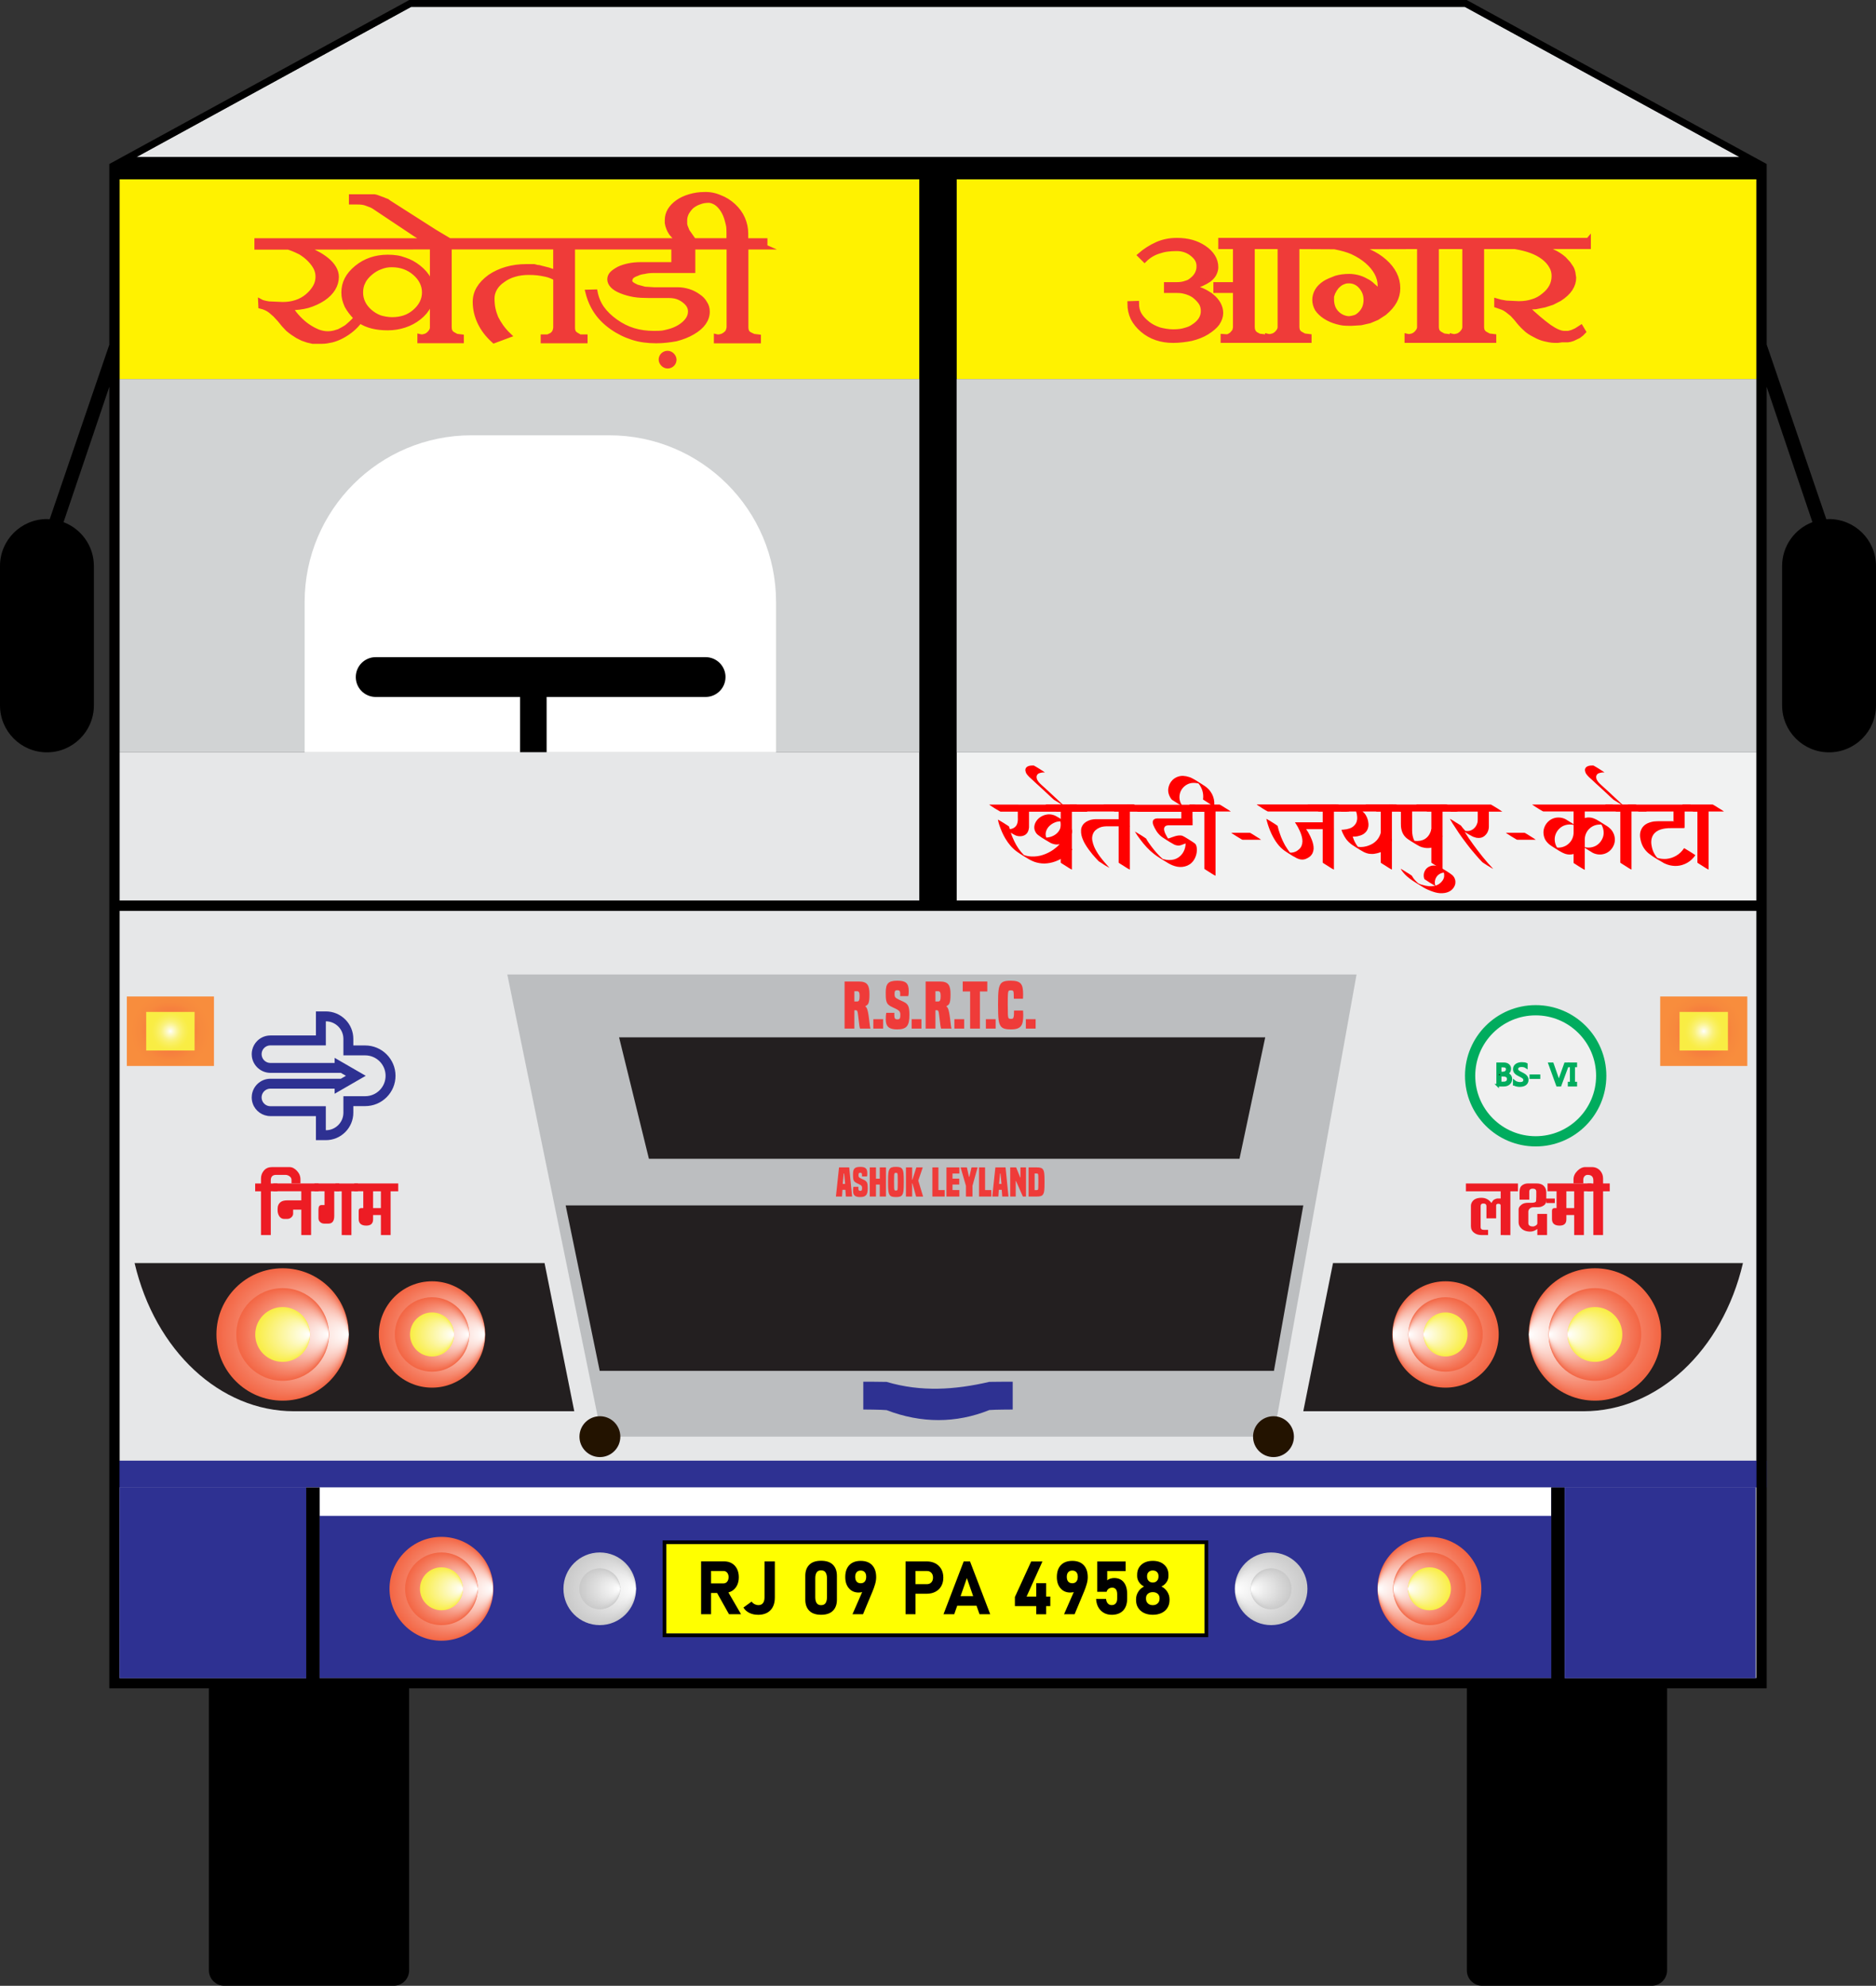 <?xml version="1.0" encoding="UTF-8"?>
<svg xmlns="http://www.w3.org/2000/svg" xmlns:xlink="http://www.w3.org/1999/xlink" viewBox="0 0 1136.15 1202.82">
  <rect x="0" y="0" width="1136.15" height="1202.82" fill="#333333" stroke="none"/>
  <defs>
    <radialGradient id="uuid-c18b6986-9685-4d69-a4c8-862613ba9341" cx="103.2" cy="624.63" fx="103.2" fy="624.63" r="23.86" gradientUnits="userSpaceOnUse">
      <stop offset="0" stop-color="#f14942"/>
      <stop offset=".05" stop-color="#f15041"/>
      <stop offset=".28" stop-color="#f46a3f"/>
      <stop offset=".51" stop-color="#f67d3e"/>
      <stop offset=".75" stop-color="#f7893d"/>
      <stop offset="1" stop-color="#f88d3d"/>
    </radialGradient>
    <radialGradient id="uuid-4903115c-a654-423c-916b-7179bc301a2b" cx="103.2" cy="624.63" fx="103.2" fy="624.63" r="13.26" gradientUnits="userSpaceOnUse">
      <stop offset="0" stop-color="#fff"/>
      <stop offset="0" stop-color="#fefefd"/>
      <stop offset=".14" stop-color="#fdfacc"/>
      <stop offset=".28" stop-color="#fcf6a2"/>
      <stop offset=".41" stop-color="#faf27f"/>
      <stop offset=".55" stop-color="#faf065"/>
      <stop offset=".7" stop-color="#f9ee52"/>
      <stop offset=".84" stop-color="#f9ed46"/>
      <stop offset="1" stop-color="#f9ed43"/>
    </radialGradient>
    <radialGradient id="uuid-d1db931a-ec85-41c0-931e-88aaba914024" cx="1031.83" fx="1031.83" xlink:href="#uuid-c18b6986-9685-4d69-a4c8-862613ba9341"/>
    <radialGradient id="uuid-bb0f0f83-98e8-4fdb-aa9b-7d36738e190d" cx="1031.83" fx="1031.83" xlink:href="#uuid-4903115c-a654-423c-916b-7179bc301a2b"/>
    <radialGradient id="uuid-c8133ba2-25a6-452c-b1c1-ec1a8778ba0a" cx="363.24" cy="962.36" fx="385.18" fy="962.36" r="22.01" gradientUnits="userSpaceOnUse">
      <stop offset="0" stop-color="#fff"/>
      <stop offset="1" stop-color="#c9c9c9"/>
    </radialGradient>
    <radialGradient id="uuid-c4d0158b-6885-438e-969a-5e23b1ef82a8" cx="363.24" cy="962.36" fx="375.6" fy="962.36" r="12.4" xlink:href="#uuid-c8133ba2-25a6-452c-b1c1-ec1a8778ba0a"/>
    <radialGradient id="uuid-2386dba6-55ac-4908-bd32-902e58a3f08b" cx="267.35" cy="962.36" fx="298.69" fy="962.36" r="31.45" gradientUnits="userSpaceOnUse">
      <stop offset="0" stop-color="#fff"/>
      <stop offset="1" stop-color="#f36543"/>
    </radialGradient>
    <radialGradient id="uuid-a62402c0-0b41-48bd-98f9-842cb682a59b" cx="267.35" cy="962.36" fx="289.28" fy="962.36" r="22.01" xlink:href="#uuid-2386dba6-55ac-4908-bd32-902e58a3f08b"/>
    <radialGradient id="uuid-9a90a8a5-2307-410a-93d6-9aa47f029ca6" cx="267.35" cy="962.36" fx="280.32" fy="962.36" r="13.01" gradientUnits="userSpaceOnUse">
      <stop offset="0" stop-color="#fff"/>
      <stop offset="1" stop-color="#f9ed43"/>
    </radialGradient>
    <radialGradient id="uuid-3b95ff68-bec8-476c-ac33-7ea1c25e4fbe" cx="65.16" cy="-7062.53" fx="87.1" fy="-7062.53" r="22.01" gradientTransform="translate(834.97 -6100.17) rotate(-180)" xlink:href="#uuid-c8133ba2-25a6-452c-b1c1-ec1a8778ba0a"/>
    <radialGradient id="uuid-37e20007-3c0b-49a8-9fe2-86df808e7d49" cx="65.16" cy="-7062.53" fx="77.52" fy="-7062.53" r="12.4" gradientTransform="translate(834.97 -6100.17) rotate(-180)" xlink:href="#uuid-c8133ba2-25a6-452c-b1c1-ec1a8778ba0a"/>
    <radialGradient id="uuid-ff2a4964-b58f-4042-bd5d-fd86436f01f5" cx="-30.73" cy="-7062.53" fx=".62" fy="-7062.53" r="31.45" gradientTransform="translate(834.97 -6100.17) rotate(-180)" xlink:href="#uuid-2386dba6-55ac-4908-bd32-902e58a3f08b"/>
    <radialGradient id="uuid-8bd682a7-9ae3-4412-abb5-a6f77259be55" cx="-30.73" cy="-7062.53" fx="-8.79" fy="-7062.53" r="22.01" gradientTransform="translate(834.97 -6100.17) rotate(-180)" xlink:href="#uuid-2386dba6-55ac-4908-bd32-902e58a3f08b"/>
    <radialGradient id="uuid-a9cca0e5-65a6-4648-ac64-b31a35b46ddd" cx="-30.73" cy="-7062.53" fx="-17.76" fy="-7062.53" r="13.01" gradientTransform="translate(834.97 -6100.17) rotate(-180)" xlink:href="#uuid-9a90a8a5-2307-410a-93d6-9aa47f029ca6"/>
    <radialGradient id="uuid-ddd67acc-97e9-4861-89c1-047c5c8e5180" cx="171.17" cy="808.31" fx="211.13" fy="808.31" r="40.09" xlink:href="#uuid-2386dba6-55ac-4908-bd32-902e58a3f08b"/>
    <radialGradient id="uuid-b86c148a-79ab-4818-9ad4-05842d62eac2" cx="171.17" cy="808.31" fx="199.14" fy="808.31" r="28.06" xlink:href="#uuid-2386dba6-55ac-4908-bd32-902e58a3f08b"/>
    <radialGradient id="uuid-d1b86762-3b91-4350-9ac9-23e5c5e71d5c" cx="171.17" cy="808.31" fx="187.7" fy="808.31" r="16.59" xlink:href="#uuid-9a90a8a5-2307-410a-93d6-9aa47f029ca6"/>
    <radialGradient id="uuid-52be7eaa-c9ae-4d91-8f9c-288468d4beea" cx="261.65" cy="808.31" fx="293.76" fy="808.31" r="32.21" xlink:href="#uuid-2386dba6-55ac-4908-bd32-902e58a3f08b"/>
    <radialGradient id="uuid-f2070267-04c4-4c24-9776-9f06b58b895f" cx="261.65" cy="808.31" fx="284.12" fy="808.31" r="22.54" xlink:href="#uuid-2386dba6-55ac-4908-bd32-902e58a3f08b"/>
    <radialGradient id="uuid-9f76f0d0-cf6c-4c03-8791-14923381ea36" cx="261.65" cy="808.31" fx="274.94" fy="808.31" r="13.33" xlink:href="#uuid-9a90a8a5-2307-410a-93d6-9aa47f029ca6"/>
    <radialGradient id="uuid-276fde2f-93b1-49ba-a388-202bcbff3f4c" cx="-2649.65" cy="808.31" fx="-2609.68" fy="808.31" r="40.09" gradientTransform="translate(-1683.72) rotate(-180) scale(1 -1)" xlink:href="#uuid-2386dba6-55ac-4908-bd32-902e58a3f08b"/>
    <radialGradient id="uuid-b2000516-0e8d-42b7-92a8-d05f825ae09a" cx="-2649.65" cy="808.31" fx="-2621.68" fy="808.31" r="28.06" gradientTransform="translate(-1683.72) rotate(-180) scale(1 -1)" xlink:href="#uuid-2386dba6-55ac-4908-bd32-902e58a3f08b"/>
    <radialGradient id="uuid-6edcdba3-fe8a-4271-bdff-bf1224d99fe5" cx="-2649.65" cy="808.31" fx="-2633.11" fy="808.31" r="16.59" gradientTransform="translate(-1683.72) rotate(-180) scale(1 -1)" xlink:href="#uuid-9a90a8a5-2307-410a-93d6-9aa47f029ca6"/>
    <radialGradient id="uuid-08c50523-ac5e-4a61-97ca-1c5fb4ddfb1e" cx="-2559.16" cy="808.31" fx="-2527.06" fy="808.31" r="32.21" gradientTransform="translate(-1683.72) rotate(-180) scale(1 -1)" xlink:href="#uuid-2386dba6-55ac-4908-bd32-902e58a3f08b"/>
    <radialGradient id="uuid-47b0589b-4076-4c8a-9714-b7130a59eeb2" cx="-2559.16" cy="808.31" fx="-2536.7" fy="808.31" r="22.54" gradientTransform="translate(-1683.72) rotate(-180) scale(1 -1)" xlink:href="#uuid-2386dba6-55ac-4908-bd32-902e58a3f08b"/>
    <radialGradient id="uuid-4c25f43e-ca4d-40bc-9fc2-1652336412e7" cx="-2559.16" cy="808.31" fx="-2545.88" fy="808.31" r="13.33" gradientTransform="translate(-1683.72) rotate(-180) scale(1 -1)" xlink:href="#uuid-9a90a8a5-2307-410a-93d6-9aa47f029ca6"/>
  </defs>
  <g style="isolation: isolate;">
    <g id="uuid-ee0c9fe4-0848-4001-9b57-1377847dadf4" data-name="Layer 2">
      <g id="uuid-0f0c5227-1a07-4b06-9a31-6452a52d68c4" data-name="Layer 1">
        <rect x="72.38" y="229.57" width="991.38" height="226.14" style="fill: #d1d3d4;"/>
        <path d="m470,364.68v91.03H184.49v-91.03c0-55.79,45.23-101.01,101.02-101.01h83.48c55.78,0,101.01,45.22,101.01,101.01Z" style="fill: #fff;"/>
        <rect x="72.38" y="551.73" width="991.38" height="464.76" style="fill: #e6e7e8;"/>
        <rect x="193.56" y="900.97" width="754.07" height="115.51" style="fill: #2e3192;"/>
        <rect x="69.29" y="884.75" width="1000.66" height="16.22" style="fill: #2e3192;"/>
        <rect x="193.66" y="900.97" width="745.83" height="17.22" style="fill: #fff;"/>
        <rect x="403.48" y="935.25" width="326.08" height="54.22" style="fill: #ff0;"/>
        <path d="m401.3,933.07v58.59h330.44v-58.59h-330.44Zm328.26,56.4h-326.08v-54.22h326.08v54.22Z"/>
        <rect x="72.38" y="108.63" width="484.41" height="120.94" style="fill: #fff200;"/>
        <path d="m439.38,410.11c0,6.66-5.4,12.05-12.06,12.05h-96.27v33.55h-16.08v-33.55h-87.44c-6.66,0-12.06-5.39-12.06-12.05s5.4-12.06,12.06-12.06h199.8c6.66,0,12.06,5.39,12.06,12.06Z"/>
        <rect x="579.35" y="108.63" width="484.41" height="120.94" style="fill: #fff200;"/>
        <circle cx="930.04" cy="651.62" r="39.7" style="fill: #f0f0f0; stroke: #00ac5e; stroke-miterlimit: 10; stroke-width: 6.2px;"/>
        <polygon points="307.24 590.26 821.56 590.26 771.25 870.21 364.47 870.21 307.24 590.26" style="fill: #bcbec0;"/>
        <g>
          <path d="m907.01,657.34v-13h3.7c1.12,0,2.01.27,2.67.82.66.55.99,1.27.99,2.15,0,.74-.2,1.38-.6,1.92-.4.54-.95.93-1.65,1.16v.04c.88.1,1.58.43,2.1.99.53.56.79,1.29.79,2.18,0,1.11-.4,2.01-1.2,2.7s-1.8,1.03-3.02,1.03h-3.79Zm1.52-11.62v4.2h1.56c.83,0,1.49-.2,1.97-.6.48-.4.72-.97.72-1.7,0-1.26-.83-1.89-2.49-1.89h-1.75Zm0,5.56v4.68h2.07c.89,0,1.59-.21,2.08-.63.49-.42.74-1,.74-1.74,0-1.53-1.05-2.3-3.14-2.3h-1.75Z" style="fill: #231300; stroke: #00ac5e; stroke-miterlimit: 10; stroke-width: 1.55px;"/>
          <path d="m917.04,656.82v-1.79c.21.18.45.34.74.49.29.15.59.27.91.37s.64.18.96.23c.32.05.62.08.89.08.94,0,1.64-.17,2.1-.52.46-.35.69-.85.69-1.5,0-.35-.08-.66-.23-.92-.15-.26-.37-.5-.64-.71-.27-.21-.59-.42-.96-.62-.37-.2-.77-.4-1.2-.62-.45-.23-.88-.46-1.27-.7-.39-.24-.73-.5-1.02-.78-.29-.28-.52-.61-.68-.96-.17-.36-.25-.78-.25-1.26,0-.59.13-1.11.39-1.55.26-.44.6-.8,1.02-1.08.42-.28.91-.5,1.45-.63.54-.14,1.09-.21,1.65-.21,1.28,0,2.21.15,2.8.46v1.71c-.77-.53-1.75-.8-2.96-.8-.33,0-.66.04-1,.1-.33.07-.63.18-.89.34s-.47.36-.63.61-.24.55-.24.91c0,.33.06.62.19.86.12.24.31.46.55.66.24.2.54.39.88.58.35.19.75.39,1.2.62.46.23.91.47,1.32.72s.78.54,1.1.84c.31.31.56.65.75,1.02s.28.8.28,1.29c0,.64-.12,1.18-.38,1.63-.25.44-.59.8-1.01,1.08-.43.28-.92.48-1.47.6-.56.12-1.14.19-1.76.19-.21,0-.46-.02-.76-.05-.3-.03-.61-.08-.92-.14-.31-.06-.61-.14-.89-.24-.28-.09-.51-.2-.67-.31Z" style="fill: #231300; stroke: #00ac5e; stroke-miterlimit: 10; stroke-width: 1.55px;"/>
          <path d="m932.06,652.76h-4.95v-1.17h4.95v1.17Z" style="fill: #231300; stroke: #00ac5e; stroke-miterlimit: 10; stroke-width: 1.55px;"/>
          <path d="m949.68,644.35l-4.81,13h-1.68l-4.71-13h1.69l3.6,10.3c.11.33.2.72.26,1.15h.04c.05-.36.15-.75.3-1.17l3.67-10.29h1.64Z" style="fill: #231300; stroke: #00ac5e; stroke-miterlimit: 10; stroke-width: 1.55px;"/>
          <path d="m954.34,644.35v1.3h-1.27v10.38h1.27v1.31h-4.06v-1.31h1.27v-10.38h-1.27v-1.3h4.06Z" style="fill: #231300; stroke: #00ac5e; stroke-miterlimit: 10; stroke-width: 1.55px;"/>
        </g>
        <g>
          <path d="m520.85,623.04c-.3-.94-.41-1.51-1.17-8.1-.26-2.64-.6-3.01-1.36-3.01h-.9v11.11h-5.92v-28.52h8.63c5.12,0,6.44,2.19,6.44,7.69,0,5.88-.83,6.29-2.45,7.23v.23c.3.26.64.49.9,1.17.41.9.83,2.6,1.24,5.91.56,4.63.6,5.27.87,6.1v.19h-6.29Zm-1.77-16.43c1.09,0,1.51-.75,1.51-3.39,0-2.26-.49-2.83-1.66-2.83h-1.51v6.22h1.66Z" style="fill: #ef3b39;"/>
          <path d="m528.91,623.04v-5.69h5.92v5.69h-5.92Z" style="fill: #ef3b39;"/>
          <path d="m545.15,603.37c.04-.38.04-.56.04-1.24,0-1.77-.3-2.34-1.73-2.34s-1.7.57-1.7,2.34c0,1.66.41,2.11,1.36,2.67,2.26,1.32,3.77,1.66,5.24,2.64,1.66,1.17,2.41,2.49,2.41,7.23,0,6.78-1.7,8.85-7.46,8.85-4.71,0-6.86-1.54-6.86-6.03,0-1.43.08-3.09.3-3.99h4.94c-.08.3-.08.64-.08,1.05,0,2.18.3,2.9,1.81,2.9s1.85-.49,1.85-2.9c0-1.47-.41-2.03-1.43-2.75-1.85-1.24-4.22-1.81-5.76-3.2-1.54-1.36-1.66-3.62-1.66-7.38,0-5.35,1.43-7.2,7.04-7.2,5.09,0,6.89,1.47,6.89,6.29,0,1.54-.08,2.34-.3,3.05h-4.9Z" style="fill: #ef3b39;"/>
          <path d="m552.12,623.04v-5.69h5.92v5.69h-5.92Z" style="fill: #ef3b39;"/>
          <path d="m569.94,623.04c-.3-.94-.41-1.51-1.17-8.1-.26-2.64-.6-3.01-1.36-3.01h-.9v11.11h-5.92v-28.52h8.63c5.12,0,6.44,2.19,6.44,7.69,0,5.88-.83,6.29-2.45,7.23v.23c.3.26.64.49.9,1.17.41.9.83,2.6,1.24,5.91.56,4.63.6,5.27.87,6.1v.19h-6.29Zm-1.77-16.43c1.09,0,1.51-.75,1.51-3.39,0-2.26-.49-2.83-1.66-2.83h-1.51v6.22h1.66Z" style="fill: #ef3b39;"/>
          <path d="m578,623.04v-5.69h5.92v5.69h-5.92Z" style="fill: #ef3b39;"/>
          <path d="m587.53,623.04v-22.49h-4.48v-6.03h14.88v6.03h-4.48v22.49h-5.91Z" style="fill: #ef3b39;"/>
          <path d="m597.06,623.04v-5.69h5.92v5.69h-5.92Z" style="fill: #ef3b39;"/>
          <path d="m619.59,612.11c.08.9.11,1.77.11,2.56,0,6.07-.98,8.85-7.35,8.85-3.77,0-5.54-.6-6.52-2.34-.98-1.66-1.39-3.84-1.39-12.66s.41-10.51,1.39-12.24c.98-1.7,2.75-2.26,6.33-2.26,6.4,0,7.46,2.34,7.46,8.4,0,.72-.04,1.58-.08,2.52h-5.54c0-3.01-.11-3.84-.26-4.37-.11-.49-.6-.72-1.58-.72s-1.32.23-1.47.72c-.26.75-.38,1.7-.38,7.87s.11,7.2.38,8.02c.15.49.53.68,1.66.68.79,0,1.21-.19,1.36-.64.38-1.05.41-2.07.41-4.41h5.46Z" style="fill: #ef3b39;"/>
          <path d="m621.28,623.04v-5.69h5.92v5.69h-5.92Z" style="fill: #ef3b39;"/>
        </g>
        <g>
          <path d="m512.29,724.77l-.3-4.08h-1.77l-.28,4.08h-3.69l1.89-17.66h6.16l1.77,17.66h-3.78Zm-1.07-13.97h-.26l-.58,6.32h1.45l-.61-6.32Z" style="fill: #ef3b39;"/>
          <path d="m522.04,712.59c.02-.23.02-.35.02-.77,0-1.1-.19-1.45-1.07-1.45s-1.05.35-1.05,1.45c0,1.03.26,1.31.84,1.66,1.4.82,2.33,1.03,3.24,1.63,1.03.72,1.49,1.54,1.49,4.48,0,4.2-1.05,5.48-4.62,5.48-2.92,0-4.25-.96-4.25-3.73,0-.89.05-1.91.19-2.47h3.06c-.05.19-.05.4-.05.65,0,1.35.19,1.8,1.12,1.8s1.14-.3,1.14-1.8c0-.91-.26-1.26-.89-1.7-1.14-.77-2.61-1.12-3.57-1.98-.96-.84-1.03-2.24-1.03-4.57,0-3.31.89-4.46,4.36-4.46,3.15,0,4.27.91,4.27,3.9,0,.96-.05,1.45-.19,1.89h-3.03Z" style="fill: #ef3b39;"/>
          <path d="m532.8,724.77v-7.26h-2.29v7.26h-3.76v-17.66h3.76v6.84h2.29v-6.84h3.76v17.66h-3.76Z" style="fill: #ef3b39;"/>
          <path d="m542.6,725.07c-2.26,0-3.31-.35-3.92-1.45-.61-1.07-.86-2.15-.86-7.7s.26-6.58.86-7.68c.61-1.07,1.66-1.45,3.92-1.45s3.29.37,3.9,1.45c.61,1.1.86,2.12.86,7.68s-.26,6.63-.86,7.7c-.61,1.1-1.66,1.45-3.9,1.45Zm1.12-9.24c0-3.9-.07-4.53-.21-4.97-.12-.3-.33-.44-.91-.44s-.82.14-.91.44c-.16.44-.23,1.07-.23,4.97s.07,4.41.23,4.88c.09.3.33.42.91.42s.79-.12.91-.42c.14-.47.21-1.1.21-4.88Z" style="fill: #ef3b39;"/>
          <path d="m554.82,724.77l-2.22-7.93h-.23c.05.4.05.86.05,1.31v6.63h-3.76v-17.66h3.76v6.44c0,.37-.02.65-.05.96h.23l2.36-7.4h3.85v.12l-2.68,7.89,2.89,9.54v.12h-4.2Z" style="fill: #ef3b39;"/>
          <path d="m564.67,724.77v-17.66h3.66v13.74h3.78v3.92h-7.44Z" style="fill: #ef3b39;"/>
          <path d="m573.2,724.77v-17.66h7.82v3.73h-4.15v3.1h4.08v3.57h-4.08v3.34h4.13v3.92h-7.79Z" style="fill: #ef3b39;"/>
          <path d="m585.01,724.77v-6.44l-3.22-11.11v-.12h3.78c1,4.41,1.12,4.97,1.26,5.72h.23c.14-.75.26-1.31,1.31-5.72h3.66v.12l-3.08,11.06v6.49h-3.94Z" style="fill: #ef3b39;"/>
          <path d="m592.92,724.77v-17.66h3.66v13.74h3.78v3.92h-7.44Z" style="fill: #ef3b39;"/>
          <path d="m606.98,724.77l-.3-4.08h-1.77l-.28,4.08h-3.69l1.89-17.66h6.16l1.77,17.66h-3.78Zm-1.07-13.97h-.26l-.58,6.32h1.45l-.61-6.32Z" style="fill: #ef3b39;"/>
          <path d="m619.47,724.77l-4.18-9.47h-.14v9.47h-3.34v-17.66h3.59l2.47,6.14h.14v-6.14h3.36v17.66h-1.91Z" style="fill: #ef3b39;"/>
          <path d="m622.92,724.77v-17.66h4.92c2.24,0,3.31.37,3.92,1.4.61,1.05.84,2.08.84,7.42s-.23,6.42-.84,7.44c-.61,1.05-1.68,1.4-3.92,1.4h-4.92Zm4.83-3.9c.58,0,.79-.12.91-.42.14-.42.21-.98.21-4.6s-.07-4.25-.21-4.67c-.12-.26-.33-.37-.91-.37h-1.17v10.06h1.17Z" style="fill: #ef3b39;"/>
        </g>
        <rect x="579.35" y="455.7" width="484.41" height="89.84" style="fill: #f1f2f2;"/>
        <g>
          <rect x="76.82" y="603.59" width="52.76" height="42.09" style="fill: url(#uuid-c18b6986-9685-4d69-a4c8-862613ba9341);"/>
          <rect x="88.54" y="612.94" width="29.31" height="23.38" style="fill: url(#uuid-4903115c-a654-423c-916b-7179bc301a2b);"/>
        </g>
        <g>
          <rect x="1005.45" y="603.59" width="52.76" height="42.09" style="fill: url(#uuid-d1db931a-ec85-41c0-931e-88aaba914024);"/>
          <rect x="1017.17" y="612.94" width="29.31" height="23.38" style="fill: url(#uuid-bb0f0f83-98e8-4fdb-aa9b-7d36738e190d);"/>
        </g>
        <polygon points="771.53 830.37 363.2 830.37 342.58 730.13 789.31 730.13 771.53 830.37" style="fill: #231f20;"/>
        <polygon points="771.53 825.02 363.2 825.02 342.58 724.77 789.31 724.77 771.53 825.02" style="fill: none;"/>
        <polygon points="750.67 701.89 393 701.89 374.93 628.34 766.25 628.34 750.67 701.89" style="fill: #231f20;"/>
        <path d="m613.32,853.78s-11.31.03-14.15.31c-20.16,8.11-41.23,8.11-62.21.06-2.82-.33-14.13-.38-14.13-.38v-16.85s11.31.02,14.13.12c20.98,6.2,41.35,4.8,62.21-.02,2.83-.08,14.15-.1,14.15-.1v16.85Z" style="fill: #2e3192;"/>
        <circle cx="363.31" cy="870.21" r="11.6" style="fill: #231300; stroke: #231300; stroke-miterlimit: 10; stroke-width: 1.55px;"/>
        <circle cx="771.25" cy="870.21" r="11.6" style="fill: #231300; stroke: #231300; stroke-miterlimit: 10; stroke-width: 1.55px;"/>
        <g>
          <path d="m424.6,977.76v-32h6.03v32h-6.03Zm2.4-12.87v-5.8h11.13c.94,0,1.69-.35,2.25-1.03.56-.69.85-1.6.87-2.73,0-1.13-.28-2.04-.85-2.73s-1.32-1.03-2.28-1.03h-11.13v-5.81h11.61c1.77,0,3.32.4,4.65,1.19,1.33.79,2.36,1.91,3.09,3.34.73,1.44,1.1,3.12,1.1,5.04s-.37,3.6-1.11,5.04c-.74,1.44-1.77,2.55-3.09,3.34-1.32.79-2.87,1.19-4.64,1.19h-11.61Zm14.49,12.87l-7.76-13.85,6.44-1.01,8.62,14.87h-7.3Z"/>
          <path d="m459.04,978.09c-1.95,0-3.69-.38-5.23-1.14-1.54-.76-2.73-1.84-3.58-3.23l4.93-3.58c.53.67,1.16,1.2,1.9,1.56.74.37,1.51.55,2.32.55,1.16,0,2.05-.41,2.68-1.22.63-.81.95-1.96.95-3.44v-21.79h6.25v21.82c0,3.33-.89,5.91-2.67,7.74s-4.29,2.75-7.53,2.75Z"/>
          <path d="m497.28,978.09c-3.18,0-5.57-.82-7.17-2.45s-2.4-3.84-2.4-6.63v-14.54c0-2.83.81-5.05,2.42-6.66,1.61-1.61,3.99-2.42,7.15-2.42s5.55.8,7.16,2.41,2.41,3.83,2.41,6.67v14.54c0,2.83-.81,5.05-2.42,6.66-1.61,1.61-4,2.42-7.15,2.42Zm0-5.81c1.26,0,2.17-.43,2.72-1.29.55-.86.83-2.04.83-3.53v-11.46c0-1.51-.28-2.69-.83-3.54s-1.46-1.28-2.72-1.28-2.15.42-2.71,1.28c-.56.85-.83,2.03-.83,3.54v11.46c0,1.5.28,2.67.83,3.53.56.86,1.46,1.29,2.71,1.29Z"/>
          <path d="m516.28,977.76l6.95-15.88,1.08.79c-.38.69-.95,1.19-1.69,1.5-.75.31-1.61.46-2.6.46-2.43,0-4.39-.85-5.88-2.56-1.49-1.71-2.23-3.98-2.23-6.81v-.02c0-3.11.82-5.52,2.45-7.22s3.94-2.56,6.92-2.56,5.28.86,6.91,2.58,2.44,4.16,2.44,7.31v.02c0,1.3-.22,2.7-.65,4.19s-.96,2.99-1.59,4.5l-5.72,13.7h-6.38Zm4.99-18.76c1.06,0,1.87-.34,2.45-1.02s.87-1.65.87-2.89v-.02c0-1.2-.29-2.13-.87-2.78s-1.4-.98-2.45-.98-1.89.33-2.47.99c-.58.66-.87,1.59-.87,2.79v.02c0,1.25.29,2.21.87,2.88.58.67,1.4,1.01,2.47,1.01Z"/>
          <path d="m548.43,977.76v-31.98h6.03v31.98h-6.03Zm2.75-12.4v-5.81h10.23c1.08,0,1.96-.36,2.64-1.09.67-.73,1.01-1.68,1.01-2.87s-.33-2.19-1-2.91-1.55-1.09-2.65-1.09h-10.23v-5.81h10.07c2.02,0,3.79.41,5.29,1.22,1.5.81,2.67,1.95,3.51,3.42.84,1.47,1.25,3.19,1.25,5.17s-.42,3.68-1.25,5.15c-.83,1.47-2.01,2.6-3.52,3.41-1.51.81-3.27,1.21-5.28,1.21h-10.07Z"/>
          <path d="m571.41,977.76l12.23-31.98h3.83l12.23,31.98h-6.49l-7.65-21.84-7.65,21.84h-6.49Zm5.87-5.12v-5.81h16.82v5.81h-16.82Z"/>
          <path d="m614.65,972.86v-5.54l9.85-21.51h6.82l-9.59,21.24h14.36v5.81h-21.44Zm12.91,4.93v-18.82h6.03v18.82h-6.03Z"/>
          <path d="m644.42,977.76l6.95-15.88,1.08.79c-.38.69-.95,1.19-1.69,1.5-.75.31-1.61.46-2.6.46-2.43,0-4.39-.85-5.88-2.56-1.49-1.71-2.23-3.98-2.23-6.81v-.02c0-3.11.82-5.52,2.45-7.22s3.94-2.56,6.92-2.56,5.28.86,6.91,2.58,2.44,4.16,2.44,7.31v.02c0,1.3-.22,2.7-.65,4.19s-.96,2.99-1.59,4.5l-5.72,13.7h-6.38Zm4.99-18.76c1.06,0,1.87-.34,2.45-1.02s.87-1.65.87-2.89v-.02c0-1.2-.29-2.13-.87-2.78s-1.4-.98-2.45-.98-1.89.33-2.47.99c-.58.66-.87,1.59-.87,2.79v.02c0,1.25.29,2.21.87,2.88.58.67,1.4,1.01,2.47,1.01Z"/>
          <path d="m673.19,978.09c-2.57,0-4.72-.84-6.46-2.51-1.74-1.67-2.71-4.02-2.91-7.06v-.02h6.03v.02c.12,1.17.48,2.09,1.08,2.74s1.39.98,2.35.98c1.06,0,1.87-.35,2.45-1.04.58-.7.87-1.67.87-2.91v-2.68c0-1.26-.26-2.23-.77-2.91-.51-.68-1.25-1.02-2.2-1.02-.87,0-1.6.22-2.21.66-.61.44-1.03,1.05-1.26,1.85h-5.63v-18.38h17.18v5.81h-11.15v5.65c.47-.46,1.1-.81,1.88-1.06.78-.25,1.56-.37,2.32-.37,2.51,0,4.45.85,5.82,2.56,1.37,1.71,2.06,4.12,2.06,7.22v2.68c0,3.12-.82,5.54-2.46,7.25-1.64,1.71-3.97,2.56-6.97,2.56Z"/>
          <path d="m698.15,978.09c-2.04,0-3.82-.37-5.33-1.1s-2.7-1.77-3.54-3.1c-.84-1.33-1.26-2.89-1.26-4.68v-.53c0-1.6.44-3.1,1.32-4.51s2.05-2.47,3.52-3.19c-1.25-.62-2.25-1.5-3.02-2.64-.77-1.14-1.16-2.36-1.16-3.65v-.84c0-2.54.87-4.57,2.6-6.1,1.73-1.53,4.02-2.3,6.88-2.3s5.15.77,6.88,2.3c1.73,1.53,2.6,3.57,2.6,6.1v.84c0,1.32-.39,2.55-1.17,3.68-.78,1.14-1.8,2-3.08,2.61,1.48.72,2.67,1.78,3.56,3.19.89,1.41,1.34,2.91,1.34,4.51v.53c0,1.79-.42,3.35-1.26,4.68-.84,1.33-2.02,2.37-3.54,3.1s-3.29,1.1-5.33,1.1Zm0-5.81c1.23,0,2.22-.36,2.98-1.09s1.13-1.68,1.13-2.87v-.31c0-1.08-.38-1.96-1.13-2.62s-1.75-.99-2.98-.99-2.22.33-2.98.99c-.76.66-1.13,1.54-1.13,2.64v.33c0,1.17.38,2.12,1.13,2.84.75.72,1.75,1.08,2.98,1.08Zm0-13.72c1.04,0,1.88-.33,2.51-.99.63-.66.95-1.54.95-2.64v-.31c0-1.01-.32-1.83-.95-2.44-.63-.62-1.47-.92-2.51-.92s-1.86.31-2.5.92c-.64.62-.96,1.44-.96,2.46v.33c0,1.07.32,1.94.96,2.6.64.66,1.47.99,2.5.99Z"/>
        </g>
        <g>
          <circle cx="363.24" cy="962.36" r="22.01" style="fill: url(#uuid-c8133ba2-25a6-452c-b1c1-ec1a8778ba0a);"/>
          <circle cx="363.24" cy="962.36" r="12.4" style="fill: url(#uuid-c4d0158b-6885-438e-969a-5e23b1ef82a8);"/>
        </g>
        <circle cx="267.35" cy="962.36" r="31.45" style="fill: url(#uuid-2386dba6-55ac-4908-bd32-902e58a3f08b);"/>
        <circle cx="267.35" cy="962.36" r="22.01" style="fill: url(#uuid-a62402c0-0b41-48bd-98f9-842cb682a59b); mix-blend-mode: screen;"/>
        <circle cx="267.35" cy="962.36" r="13.01" style="fill: url(#uuid-9a90a8a5-2307-410a-93d6-9aa47f029ca6); mix-blend-mode: screen;"/>
        <g>
          <circle cx="769.81" cy="962.36" r="22.01" style="fill: url(#uuid-3b95ff68-bec8-476c-ac33-7ea1c25e4fbe);"/>
          <circle cx="769.81" cy="962.36" r="12.4" style="fill: url(#uuid-37e20007-3c0b-49a8-9fe2-86df808e7d49);"/>
        </g>
        <g>
          <circle cx="865.7" cy="962.36" r="31.45" style="fill: url(#uuid-ff2a4964-b58f-4042-bd5d-fd86436f01f5);"/>
          <circle cx="865.7" cy="962.36" r="22.01" style="fill: url(#uuid-8bd682a7-9ae3-4412-abb5-a6f77259be55); mix-blend-mode: screen;"/>
          <circle cx="865.7" cy="962.36" r="13.01" style="fill: url(#uuid-a9cca0e5-65a6-4648-ac64-b31a35b46ddd); mix-blend-mode: screen;"/>
        </g>
        <rect x="72.38" y="455.71" width="484.41" height="89.83" style="fill: #e6e7e8;"/>
        <polygon points="1053.54 95.16 82.61 95.16 248.96 4.19 887.19 4.19 1053.54 95.16" style="fill: #e6e7e8;"/>
        <path d="m1107.71,314.41c-.55,0-1.1.06-1.65.09l-36.1-105.75h-.01s0-109.4,0-109.4L888.27,0H247.88L66.2,99.35v109.45l-36.11,105.7c-.56-.03-1.1-.09-1.67-.09-15.69,0-28.42,12.73-28.42,28.43v84.43c0,15.71,12.73,28.44,28.42,28.44s28.44-12.73,28.44-28.44v-84.43c0-12.15-7.65-22.49-18.37-26.56l27.71-82v788.39h60.32v170.81c0,5.16,4.18,9.34,9.34,9.34h102.58c5.16,0,9.34-4.18,9.34-9.34v-170.81h640.58v170.81c0,5.16,4.19,9.34,9.35,9.34h102.57c5.16,0,9.34-4.18,9.34-9.34v-170.81h60.33V234.28l27.7,82c-10.72,4.07-18.36,14.41-18.36,26.56v84.43c0,15.71,12.73,28.44,28.42,28.44s28.44-12.73,28.44-28.44v-84.43c0-15.7-12.73-28.43-28.44-28.43ZM248.96,4.19h638.23l166.35,90.97H82.61L248.96,4.19ZM72.38,108.63h484.41v436.91H72.38V108.63Zm991.38,907.85h-116.14v-115.51h-8.13v115.51H193.56v-115.51h-8.13v115.51h-113.05v-464.75h991.38v464.75Zm0-470.94h-484.41V108.63h484.41v436.91Z"/>
        <g>
          <path d="m658.49,491.55c.07,0,.11.04.11.11h-35.4v9.42c0,.28-.04.57-.11.85-.11.71-.32,1.38-.63,2-.32.62-.76,1.14-1.32,1.57-.85.6-1.81.94-2.91,1.01-1.09.07-2.1-.07-3.02-.43l-.96-.48c-.35-.18-.7-.37-1.04-.59-.34-.21-.68-.43-1.04-.64.28.92.61,1.81.98,2.66.37.85.75,1.7,1.14,2.55.71,1.49,1.53,2.93,2.47,4.31.94,1.38,1.98,2.66,3.15,3.83.04.07.07.12.11.13.03.02.07.04.11.08.7.25,1.43.44,2.19.59.76.14,1.53.23,2.31.27,2.38.11,4.68-.2,6.92-.93,2.24-.73,4.33-1.77,6.28-3.11.64-.46,1.26-.94,1.86-1.44.6-.5,1.19-1.05,1.76-1.65.07-.04.11-.07.13-.11.02-.04.06-.09.13-.16-.5.07-1,.12-1.52.13-.51.02-1.02-.03-1.52-.13-.32-.07-.63-.15-.93-.24-.3-.09-.59-.19-.88-.29-.18-.07-.36-.16-.56-.27-.2-.11-.38-.21-.56-.32-.85-.5-1.7-.99-2.53-1.49-.83-.5-1.66-1.01-2.48-1.54-.71-.5-1.4-.99-2.08-1.49-.67-.5-1.21-1.15-1.6-1.97-.53-.96-.75-2.02-.64-3.19.14-1.17.55-2.25,1.22-3.25.67-.99,1.51-1.81,2.5-2.45,1.06-.71,2.25-1.2,3.57-1.46,1.31-.27,2.61-.22,3.89.13.64.18,1.21.39,1.7.64.67.36,1.32.72,1.94,1.09.62.37,1.23.75,1.84,1.14.6.39,1.22.78,1.84,1.17.62.39,1.22.8,1.78,1.22.99.71,1.7,1.6,2.13,2.66.35.92.48,1.85.37,2.77-.11.92-.39,1.79-.85,2.61-.5.92-1.14,1.72-1.94,2.4-.8.67-1.68,1.21-2.63,1.6.39.21.79.43,1.2.67.41.23.81.47,1.2.72.04.04.23.17.59.4.35.23.74.48,1.14.75.41.27.93.63,1.57,1.09-.32.43-.67.83-1.06,1.22-.5.5-.99.97-1.49,1.41-.5.44-1.03.88-1.6,1.3-1.85,1.38-3.85,2.48-6.02,3.3-2.16.82-4.42,1.26-6.76,1.33-2.02,0-3.99-.32-5.91-.96-.5-.18-.98-.37-1.44-.59-.46-.21-.94-.44-1.44-.69-.67-.39-1.33-.78-1.98-1.17-.65-.39-1.29-.78-1.93-1.17s-1.27-.79-1.9-1.2c-.63-.41-1.27-.84-1.9-1.3-1.49-1.06-2.82-2.27-3.99-3.62-1.17-1.35-2.22-2.8-3.14-4.36-.75-1.24-1.41-2.53-2-3.86-.59-1.33-1.11-2.67-1.57-4.02-.18-.53-.35-1.07-.51-1.62-.16-.55-.29-1.11-.4-1.68-.04-.07-.05-.12-.05-.16s-.02-.09-.05-.16c.21.07.39.14.53.21.21.14.39.25.53.32l2.4,1.44c.39.28.79.54,1.2.77.41.23.81.49,1.2.77.14.07.27.16.4.27.12.11.27.21.45.32l.11.11c0,.11.04.27.11.48.04.18.09.35.16.53.07.18.14.36.21.53.71-.07,1.39-.27,2.05-.59.66-.32,1.22-.78,1.68-1.38.35-.5.61-1.05.77-1.65.16-.6.26-1.21.29-1.81.03-.28.04-.55.03-.8-.02-.25-.03-.5-.03-.75v-3.62h-10.54c-.11-.04-.27-.12-.48-.27-.07-.07-.16-.12-.27-.16-.11-.04-.19-.09-.27-.16-.43-.25-.84-.49-1.25-.72-.41-.23-.81-.47-1.2-.72-.75-.46-1.53-.98-2.34-1.54-.18-.07-.33-.16-.45-.27-.12-.11-.26-.21-.4-.32l-.11-.11h17.3v-.05h.05s.06,0,.08.03c.02.02.04.03.08.03h35.19c.11.04.27.12.48.27.14.07.32.18.53.32.43.25.84.49,1.25.72.41.23.81.47,1.2.72.75.46,1.52.98,2.34,1.54.18.07.33.16.45.27.12.11.26.21.4.32Zm-24.01,15.7c1.28-.14,2.5-.52,3.67-1.14s2.15-1.45,2.93-2.48c.64-.89,1.08-1.87,1.33-2.95.25-1.08.18-2.14-.21-3.17-1.35,0-2.57.27-3.67.8-1.14.5-2.15,1.18-3.03,2.05-.89.87-1.53,1.89-1.92,3.06-.43,1.28-.41,2.57.05,3.89h.43c.14,0,.28-.02.43-.05Z" style="fill: red;"/>
          <path d="m658.38,491.55h-9.21v35.18c-.21-.07-.39-.16-.53-.27-.14-.07-.27-.13-.4-.19-.12-.05-.17-.08-.13-.08-.39-.25-.78-.49-1.19-.72-.4-.23-.8-.49-1.19-.77-.39-.25-.78-.5-1.19-.75-.41-.25-.8-.5-1.19-.75-.18-.11-.33-.21-.48-.32-.32-.18-.48-.3-.48-.37v-30.98h-2.45c-.07-.04-.15-.07-.24-.11-.09-.04-.17-.07-.24-.11-.07-.07-.16-.12-.27-.16s-.19-.09-.27-.16c-.92-.5-1.74-.99-2.45-1.49-.39-.25-.78-.5-1.17-.75-.39-.25-.78-.5-1.17-.75-.18-.11-.33-.21-.45-.32-.12-.11-.26-.2-.4-.27l-.11-.11h18.42c.21.07.37.14.48.21.07.07.16.12.27.16s.19.09.27.16c.39.25.79.49,1.2.72.41.23.81.49,1.2.77.39.25.79.49,1.2.72.41.23.81.49,1.2.77.14.11.28.21.43.29.14.09.28.19.43.29l.11.11Z" style="fill: red;"/>
          <path d="m638.26,484.42l.11.11-.11-.11-1.92-1.76c-.18-.18-.35-.35-.53-.5-.18-.16-.35-.33-.53-.51-1.1-1.03-2.18-2.04-3.25-3.03-1.06-.99-2.15-1.99-3.25-2.98l-.16-.16c-.18-.14-.33-.27-.45-.4-.12-.12-.27-.26-.45-.4-.43-.39-.86-.8-1.3-1.22-.44-.43-.88-.83-1.3-1.22-.25-.21-.5-.43-.75-.67-.25-.23-.5-.45-.75-.67-.18-.18-.35-.35-.53-.53-.18-.18-.35-.37-.53-.58-.25-.25-.49-.54-.72-.88-.23-.34-.42-.69-.56-1.06-.14-.37-.24-.75-.29-1.12-.05-.37,0-.75.13-1.14l.05-.11c.18-.43.45-.76.83-1.01.37-.25.79-.43,1.25-.56.46-.12.93-.2,1.41-.21s.91-.03,1.3-.03c.21.07.39.14.53.21.21.14.39.25.53.32l2.4,1.44c.39.29.79.54,1.2.77.41.23.81.49,1.2.77.14.11.28.2.4.29.12.09.27.19.45.29l.11.11h-1.17c-.67.07-1.38.22-2.1.45-.73.23-1.23.67-1.52,1.3-.07.11-.11.22-.13.35-.02.12-.04.24-.08.35-.07.82.12,1.6.56,2.34.44.75.95,1.38,1.52,1.92.35.36.7.68,1.04.99.34.3.7.63,1.09.98.57.5,1.13,1.01,1.68,1.54.55.53,1.11,1.05,1.68,1.54,1.24,1.17,2.49,2.33,3.75,3.49,1.26,1.15,2.51,2.32,3.75,3.49.07.04.14.09.21.16.32.29.63.57.93.85.3.28.59.57.88.85l-6.6-4.05Z" style="fill: red;"/>
          <path d="m693.04,491.44c.07,0,.11.04.11.11h-38.7c-.11-.04-.27-.12-.48-.27-.11-.07-.2-.12-.29-.16-.09-.04-.17-.07-.24-.11-.43-.25-.84-.5-1.25-.75-.41-.25-.81-.5-1.2-.75-.75-.46-1.53-.98-2.34-1.54-.18-.07-.33-.16-.45-.27-.12-.11-.26-.21-.4-.32l-.11-.11h38.7c.11.04.27.12.48.27.07.07.16.12.27.16s.19.09.27.16c.39.25.8.49,1.22.72.43.23.83.47,1.22.72.39.28.78.54,1.17.77.39.23.78.49,1.17.77.18.07.33.16.45.27.12.11.26.21.4.32Zm-9.69,8.36c.18.07.33.16.45.27.12.11.26.21.4.32.07,0,.11.04.11.11h-14c-.57,0-1.14.04-1.7.11-.99.11-1.88.34-2.66.69-.92.39-1.74.9-2.45,1.54-.71.64-1.24,1.42-1.6,2.34-.5,1.28-.62,2.6-.37,3.97.25,1.37.64,2.65,1.17,3.86.46,1.03.98,2.01,1.54,2.95.57.94,1.17,1.86,1.81,2.74.92,1.24,1.88,2.44,2.87,3.59.99,1.15,2,2.3,3.03,3.43-.11-.03-.27-.12-.48-.27-.07-.07-.16-.12-.27-.16-.11-.03-.2-.09-.27-.16-.43-.21-.84-.44-1.25-.69-.41-.25-.81-.5-1.2-.75-.75-.46-1.53-.98-2.34-1.54-.36-.18-.67-.41-.96-.69-.6-.64-1.2-1.28-1.78-1.92-.59-.64-1.18-1.31-1.78-2.02-.82-.99-1.6-2-2.34-3.03-.75-1.03-1.46-2.11-2.13-3.25-.46-.78-.87-1.59-1.22-2.42-.35-.83-.66-1.69-.9-2.58-.28-1.14-.39-2.29-.32-3.46.07-1.17.46-2.25,1.17-3.25.57-.75,1.26-1.36,2.08-1.84.82-.48,1.69-.84,2.61-1.09.46-.11.91-.19,1.36-.27.44-.07.9-.11,1.36-.11h14.27c.11.04.27.12.48.27.11.07.2.12.29.13.09.02.17.06.24.13.43.25.84.5,1.25.75.41.25.81.5,1.2.75.75.46,1.53.98,2.34,1.54Z" style="fill: red;"/>
          <path d="m693.46,491.55h-9.21v35.18c-.21-.07-.39-.16-.53-.27-.14-.07-.27-.13-.4-.19-.12-.05-.17-.08-.13-.08-.39-.25-.78-.49-1.19-.72-.4-.23-.8-.49-1.19-.77-.39-.25-.78-.5-1.19-.75-.41-.25-.8-.5-1.19-.75-.18-.11-.33-.21-.48-.32-.32-.18-.48-.3-.48-.37v-30.98h-2.45c-.07-.04-.15-.07-.24-.11-.09-.04-.17-.07-.24-.11-.07-.07-.16-.12-.27-.16s-.19-.09-.27-.16c-.92-.5-1.74-.99-2.45-1.49-.39-.25-.78-.5-1.17-.75-.39-.25-.78-.5-1.17-.75-.18-.11-.33-.21-.45-.32-.12-.11-.26-.2-.4-.27l-.11-.11h18.42c.21.07.37.14.48.21.07.07.16.12.27.16s.19.09.27.16c.39.25.79.49,1.2.72.41.23.81.49,1.2.77.39.25.79.49,1.2.72.41.23.81.49,1.2.77.14.11.28.21.43.29.14.09.28.19.43.29l.11.11Z" style="fill: red;"/>
          <path d="m722.26,495.75v4.15h-14.27c-.25,0-.5,0-.75.03-.25.02-.48.06-.69.13-.6.18-1.03.5-1.28.96-.18.32-.28.67-.29,1.04-.02.37.03.74.13,1.09.14.64.36,1.27.67,1.89.3.62.63,1.23.98,1.84.11.18.21.35.32.51.11.16.21.33.32.51.39-.07.75-.16,1.06-.27s.64-.23.96-.37c.75-.28,1.5-.54,2.26-.77.76-.23,1.55-.38,2.37-.45h.67c.23,0,.47.02.72.05.39.07.75.2,1.09.37.34.18.67.36.98.53.6.36,1.18.7,1.73,1.04.55.34,1.13.7,1.73,1.09.35.21.71.44,1.06.67.35.23.71.47,1.06.72.14.11.27.21.4.29.12.09.26.21.4.35.32.35.53.76.64,1.22.14.43.23.87.27,1.33.03.46.05.91.05,1.33,0,.46-.04.91-.11,1.36-.07.44-.16.88-.27,1.3-.25.92-.59,1.79-1.04,2.61-.44.82-1,1.56-1.68,2.24-.78.75-1.66,1.33-2.63,1.76-.98.43-2,.69-3.06.8-1.03.11-2.04.07-3.03-.11-.99-.18-1.97-.46-2.93-.85-.85-.35-1.68-.76-2.48-1.22s-1.59-.94-2.37-1.44c-1.1-.67-2.18-1.35-3.25-2.02s-2.09-1.4-3.09-2.18c-1.6-1.24-3.08-2.6-4.44-4.07-1.37-1.47-2.65-3.02-3.86-4.66-.6-.78-1.18-1.57-1.73-2.37-.55-.8-1.07-1.62-1.57-2.47.18.07.36.16.53.27.21.14.39.25.53.32l2.4,1.44c.39.25.79.5,1.2.75.41.25.81.51,1.2.8.32.18.6.37.85.58l.11.11c.21.39.44.79.69,1.2.25.41.51.81.8,1.2,1.03,1.49,2.1,2.93,3.22,4.31,1.12,1.38,2.32,2.71,3.59,3.99.28.28.57.55.85.8.28.25.57.5.85.75.03.04.06.05.08.05s.04.02.08.05l.64.16c1.03.29,2.08.44,3.14.45,1.06.02,2.11-.12,3.14-.4.96-.28,1.84-.72,2.66-1.3.82-.58,1.53-1.29,2.13-2.1,1.1-1.53,1.76-3.23,1.97-5.11.04-.18.05-.36.05-.56s.02-.38.05-.56c-.46.14-.9.28-1.33.43-.43.14-.83.3-1.22.48-.39.14-.79.25-1.2.32-.41.07-.81.07-1.2,0-.28-.04-.54-.09-.77-.16-.23-.07-.49-.14-.77-.21-.18-.07-.35-.15-.51-.24-.16-.09-.33-.19-.51-.29-.71-.39-1.42-.8-2.13-1.22-.71-.43-1.42-.87-2.13-1.33-.89-.53-1.74-1.09-2.56-1.68-.82-.59-1.56-1.29-2.24-2.1-.46-.53-.88-1.1-1.25-1.7s-.72-1.22-1.04-1.86c-.25-.5-.49-1.02-.72-1.57-.23-.55-.35-1.11-.35-1.68,0-.32.04-.63.13-.93.09-.3.26-.56.51-.77.46-.35.94-.55,1.44-.59.28-.07.56-.1.82-.08.27.02.54.03.83.03h13.52s.05-.02.05-.05v-3.99h-26.24c-.11-.04-.27-.12-.48-.27-.07-.07-.16-.12-.27-.16-.11-.04-.19-.09-.27-.16-.43-.25-.84-.49-1.25-.72-.41-.23-.81-.47-1.2-.72-.75-.46-1.53-.98-2.34-1.54-.18-.07-.33-.16-.45-.27-.12-.11-.26-.21-.4-.32l-.11-.11h41.09c.11.04.27.12.48.27.07.07.16.12.27.16s.19.09.27.16c.39.25.79.49,1.2.72.41.23.82.47,1.25.72.75.46,1.53.98,2.34,1.54.18.07.33.16.45.27.12.11.26.21.4.32l.11.11h-8.09v4.1Z" style="fill: red;"/>
          <path d="m745.36,491.55h-9.21v38.91c-.21-.07-.39-.16-.53-.27-.14-.07-.27-.13-.4-.19-.12-.05-.17-.08-.13-.08-.39-.25-.78-.49-1.19-.72-.4-.23-.8-.49-1.19-.77-.39-.25-.78-.5-1.19-.75-.41-.25-.8-.5-1.19-.75-.18-.11-.33-.21-.48-.32-.32-.18-.48-.3-.48-.37v-34.71h-2.45c-.07-.04-.15-.07-.24-.11-.09-.04-.17-.07-.24-.11-.07-.07-.16-.12-.27-.16s-.19-.09-.27-.16c-.92-.5-1.74-.99-2.45-1.49-.39-.25-.78-.5-1.17-.75-.39-.25-.78-.5-1.17-.75-.18-.11-.33-.21-.45-.32-.12-.11-.26-.2-.4-.27l-.11-.11h13.17c-.25-.14-.49-.28-.72-.43-.23-.14-.45-.28-.67-.43-.85-.53-1.65-1.05-2.4-1.54-.18-.11-.34-.21-.48-.32-.32-.18-.48-.3-.48-.37.25-1.74.13-3.45-.35-5.14-.48-1.69-1.29-3.2-2.42-4.55-1.21-.28-2.42-.38-3.65-.29s-2.39.45-3.49,1.09c-1.03.6-1.9,1.37-2.61,2.29-.71.92-1.21,1.95-1.49,3.09-.35,1.35-.37,2.71-.05,4.1.32,1.38.94,2.59,1.86,3.62-.18-.04-.34-.11-.48-.21-.11-.07-.2-.12-.29-.16-.09-.04-.19-.09-.29-.16l-2.4-1.44c-.39-.28-.79-.54-1.2-.77-.41-.23-.81-.49-1.2-.77-.14-.07-.3-.17-.48-.29-.18-.12-.34-.26-.48-.4-.75-.92-1.3-1.95-1.68-3.09-.37-1.13-.49-2.29-.35-3.46.14-.99.43-1.93.85-2.82.43-.89.99-1.68,1.7-2.39.89-.85,1.89-1.49,3.01-1.92,1.12-.43,2.28-.62,3.49-.58,1.24.07,2.43.3,3.57.69.28.07.57.17.85.29.28.12.57.26.85.4.92.46,1.83.97,2.71,1.52.89.55,1.77,1.11,2.66,1.68.85.53,1.69,1.08,2.53,1.65.83.57,1.6,1.22,2.32,1.97.39.43.74.88,1.06,1.36.32.48.62.97.9,1.46,1.02,2.02,1.48,4.13,1.37,6.33h3.14c.21.07.37.14.48.21.07.07.16.12.27.16s.19.09.27.16c.39.25.79.49,1.2.72.41.23.81.49,1.2.77.39.25.79.49,1.2.72.41.23.81.49,1.2.77.14.11.28.21.43.29.14.09.28.19.43.29l.11.11Z" style="fill: red;"/>
          <path d="m752.23,508.55c-.11-.02-.2-.06-.27-.13-.21-.14-.39-.25-.53-.32l-2.4-1.44c-.39-.28-.79-.54-1.2-.77-.41-.23-.81-.49-1.2-.77-.14-.07-.28-.16-.4-.27-.12-.11-.28-.21-.45-.32l-.11-.11h11.23c.07.04.16.07.27.11s.19.07.27.11c.07.07.15.12.24.16.09.04.19.09.29.16.39.25.79.49,1.2.72.41.23.81.49,1.2.77.39.25.79.5,1.2.75.41.25.81.5,1.2.75.14.11.27.21.4.32.12.11.27.2.45.27,0,.07.03.11.11.11h-11.23c-.07-.04-.16-.06-.27-.08Z" style="fill: red;"/>
          <path d="m815.73,491.44l.11.11h-48.01c-.11-.04-.27-.12-.48-.27-.11-.07-.2-.12-.29-.16-.09-.04-.17-.07-.24-.11-.43-.25-.84-.5-1.25-.75-.41-.25-.81-.5-1.2-.75-.75-.46-1.53-.98-2.34-1.54-.18-.07-.33-.16-.45-.27-.12-.11-.26-.21-.4-.32l-.11-.11h48.01c.11.04.27.12.48.27.07.07.16.12.27.16s.19.09.27.16l2.4,1.44c.39.28.79.54,1.2.77.41.23.81.49,1.2.77.32.18.6.37.85.59Zm-8.84,10.11c.32.18.6.37.85.59l.11.11h-16.82l.64.96c.21.32.43.66.64,1.01.85,1.46,1.58,2.96,2.18,4.52.32.85.59,1.74.8,2.66.21.92.3,1.85.27,2.77-.07.92-.28,1.78-.64,2.56-.36.78-.89,1.47-1.6,2.08-.75.6-1.57,1.08-2.48,1.44-.9.36-1.84.48-2.79.37-.46-.04-.91-.12-1.36-.27-.44-.14-.86-.3-1.25-.48-.92-.46-1.81-.95-2.66-1.46-.85-.51-1.69-1.04-2.5-1.57-.57-.39-1.14-.76-1.7-1.12-.57-.35-1.1-.75-1.6-1.17-.89-.71-1.69-1.49-2.42-2.34-.73-.85-1.39-1.74-2-2.66-1.35-2.06-2.48-4.23-3.41-6.52s-1.67-4.64-2.24-7.05c.14.04.32.12.53.27.07.07.16.12.27.16.11.04.2.09.27.16.39.21.79.44,1.2.69.41.25.81.5,1.2.75.39.25.79.5,1.2.75.41.25.81.52,1.2.8.32.18.6.37.85.59l.11.11c.39,1.77.89,3.44,1.49,5,.39,1.17.85,2.33,1.38,3.49s1.1,2.28,1.7,3.38c.46.75.93,1.48,1.41,2.21s1,1.43,1.57,2.1c1.42.11,2.8-.23,4.15-1.01.39-.28.78-.58,1.17-.91.39-.32.73-.67,1.01-1.06.5-.71.83-1.51,1.01-2.39.18-.92.2-1.84.08-2.74-.12-.9-.33-1.78-.61-2.63-.28-.85-.6-1.68-.96-2.47-.36-.8-.75-1.59-1.17-2.37-.28-.46-.56-.91-.82-1.36-.27-.44-.54-.88-.83-1.3-.07-.07-.1-.11-.08-.11h16.85c.11,0,.27.07.48.21.07.07.16.12.27.16.11.04.19.09.27.16l2.4,1.44c.39.28.79.54,1.2.77.41.23.81.49,1.2.77Zm-28.05,14.16c-.07-.07-.12-.11-.16-.11s.02.04.16.11Z" style="fill: red;"/>
          <path d="m817.06,491.55h-9.21v35.18c-.21-.07-.39-.16-.53-.27-.14-.07-.27-.13-.4-.19-.12-.05-.17-.08-.13-.08-.39-.25-.78-.49-1.19-.72-.4-.23-.8-.49-1.19-.77-.39-.25-.78-.5-1.19-.75-.41-.25-.8-.5-1.19-.75-.18-.11-.33-.21-.48-.32-.32-.18-.48-.3-.48-.37v-30.98h-2.45c-.07-.04-.15-.07-.24-.11-.09-.04-.17-.07-.24-.11-.07-.07-.16-.12-.27-.16s-.19-.09-.27-.16c-.92-.5-1.74-.99-2.45-1.49-.39-.25-.78-.5-1.17-.75-.39-.25-.78-.5-1.17-.75-.18-.11-.33-.21-.45-.32-.12-.11-.26-.2-.4-.27l-.11-.11h18.42c.21.07.37.14.48.21.07.07.16.12.27.16s.19.09.27.16c.39.25.79.49,1.2.72.41.23.81.49,1.2.77.39.25.79.49,1.2.72.41.23.81.49,1.2.77.14.11.28.21.43.29.14.09.28.19.43.29l.11.11Z" style="fill: red;"/>
          <path d="m850.11,491.55h-24.96c.82.6,1.48,1.33,2,2.18.51.85.91,1.77,1.2,2.77.21.82.35,1.68.43,2.58.07.9-.04,1.78-.32,2.63-.43,1.38-1.31,2.54-2.66,3.46-.57.35-1.16.64-1.78.85-.62.21-1.27.39-1.94.53-.43.07-.85.12-1.28.16s-.87.05-1.33.05c-.04,0-.09,0-.16-.03-.07-.02-.09,0-.05.08.07.28.14.5.21.64.67,2.06,1.65,3.89,2.93,5.48,1.1.18,2.21.19,3.33.03,1.12-.16,2.19-.43,3.22-.83.92-.32,1.78-.74,2.58-1.25.8-.51,1.53-1.13,2.21-1.84.89-.99,1.56-2.08,2.02-3.25.21-.46.37-.98.48-1.54.21.07.39.16.53.27.14.07.27.14.37.21s.14.09.11.05c.39.25.79.49,1.2.72.41.23.83.49,1.25.77.39.25.78.5,1.17.75.39.25.78.5,1.17.75.18.11.34.21.48.32.11.07.21.14.32.21s.16.12.16.16c-.07.36-.14.64-.21.85-.43,1.38-1.12,2.63-2.08,3.73-.96,1.1-2.08,1.97-3.35,2.61-1.03.5-2.11.89-3.25,1.17-.6.14-1.21.26-1.81.35-.6.09-1.21.12-1.81.08-1.03,0-1.99-.16-2.87-.48-.5-.18-.96-.35-1.38-.53-.89-.46-1.75-.95-2.58-1.46-.83-.51-1.68-1.04-2.53-1.57-.71-.46-1.43-.93-2.16-1.41-.73-.48-1.39-1.02-2-1.62-.32-.28-.61-.58-.88-.9s-.54-.66-.83-1.01c-.78-1.1-1.47-2.31-2.08-3.62-.14-.35-.27-.69-.4-1.01-.12-.32-.24-.66-.35-1.01,0-.03.07-.05.21-.05h.51c.16,0,.33-.02.51-.05,1.24-.07,2.49-.32,3.75-.75,1.26-.43,2.3-1.13,3.11-2.13.57-.67.97-1.43,1.2-2.26.23-.83.31-1.68.24-2.53-.07-1.13-.28-2.24-.64-3.3h-8.84c-.11-.04-.27-.12-.48-.27-.18-.11-.35-.2-.53-.27-.43-.28-.84-.54-1.25-.77-.41-.23-.81-.47-1.2-.72-.75-.46-1.53-.98-2.34-1.54-.18-.07-.33-.16-.45-.27-.12-.11-.26-.21-.4-.32l-.11-.11h37.58c.18.04.34.12.48.27.11.07.2.12.29.16.09.04.19.09.29.16.39.21.79.44,1.2.69.41.25.81.5,1.2.75.39.28.79.54,1.2.77.41.23.81.49,1.2.77.32.18.6.37.85.59l.11.11Z" style="fill: red;"/>
          <path d="m852.19,491.55h-9.21v35.18c-.21-.07-.39-.16-.53-.27-.14-.07-.27-.13-.4-.19-.12-.05-.17-.08-.13-.08-.39-.25-.78-.49-1.19-.72-.4-.23-.8-.49-1.19-.77-.39-.25-.78-.5-1.19-.75-.41-.25-.8-.5-1.19-.75-.18-.11-.33-.21-.48-.32-.32-.18-.48-.3-.48-.37v-30.98h-2.45c-.07-.04-.15-.07-.24-.11-.09-.04-.17-.07-.24-.11-.07-.07-.16-.12-.27-.16s-.19-.09-.27-.16c-.92-.5-1.74-.99-2.45-1.49-.39-.25-.78-.5-1.17-.75-.39-.25-.78-.5-1.17-.75-.18-.11-.33-.21-.45-.32-.12-.11-.26-.2-.4-.27l-.11-.11h18.42c.21.07.37.14.48.21.07.07.16.12.27.16s.19.09.27.16c.39.25.79.49,1.2.72.41.23.81.49,1.2.77.39.25.79.49,1.2.72.41.23.81.49,1.2.77.14.11.28.21.43.29.14.09.28.19.43.29l.11.11Z" style="fill: red;"/>
          <path d="m855.22,494.1v9.05c0,1.06.11,2.13.32,3.19s.57,2.06,1.06,2.98c1.1.14,2.22.12,3.35-.05,1.14-.18,2.18-.57,3.14-1.17,1.03-.67,1.85-1.54,2.48-2.58.62-1.05,1.06-2.17,1.3-3.38.21.11.39.2.53.27.14.07.27.13.37.19.11.05.14.08.11.08.43.25.83.49,1.22.72.39.23.78.49,1.17.77.43.25.83.5,1.22.75.39.25.78.5,1.17.75.18.11.34.21.48.32.32.18.48.3.48.37-.25,1.17-.66,2.27-1.22,3.3-.57,1.03-1.37,1.88-2.4,2.56-1.03.67-2.16,1.11-3.41,1.3-1.24.2-2.47.21-3.67.03-1.24-.18-2.34-.51-3.3-1.01-.5-.25-.98-.51-1.44-.8-.46-.28-.94-.57-1.44-.85-.71-.43-1.4-.85-2.08-1.28-.67-.43-1.37-.89-2.08-1.38-.25-.18-.49-.36-.72-.56-.23-.19-.45-.4-.67-.61-.64-.64-1.16-1.37-1.57-2.18-.41-.82-.7-1.65-.88-2.5-.14-.6-.23-1.18-.27-1.73-.04-.55-.05-1.13-.05-1.73v-7.35h-.48c-.11-.04-.27-.12-.48-.27-.18-.11-.35-.2-.53-.27-.43-.25-.84-.5-1.25-.75-.41-.25-.81-.5-1.2-.75-.75-.46-1.53-.98-2.34-1.54-.18-.07-.33-.16-.45-.27-.12-.11-.26-.21-.4-.32-.03,0-.05,0-.05-.03,0-.02-.02-.03-.05-.03h34.17c.11,0,.27.07.48.21.07.07.16.12.27.16s.19.09.27.16l2.4,1.44c.39.28.79.54,1.2.77.41.23.81.49,1.2.77.18.07.33.16.45.27.12.11.26.21.4.32l.11.11h-26.93v2.55Z" style="fill: red;"/>
          <path d="m882.85,491.55h-9.21v35.18c-.21-.07-.39-.16-.53-.27-.14-.07-.27-.13-.4-.19-.12-.05-.17-.08-.13-.08-.39-.25-.78-.49-1.19-.72-.4-.23-.8-.49-1.19-.77-.39-.25-.78-.5-1.19-.75-.41-.25-.8-.5-1.19-.75-.18-.11-.33-.21-.48-.32-.32-.18-.48-.3-.48-.37v-30.98h-2.45c-.07-.04-.15-.07-.24-.11-.09-.04-.17-.07-.24-.11-.07-.07-.16-.12-.27-.16s-.19-.09-.27-.16c-.92-.5-1.74-.99-2.45-1.49-.39-.25-.78-.5-1.17-.75-.39-.25-.78-.5-1.17-.75-.18-.11-.33-.21-.45-.32-.12-.11-.26-.2-.4-.27l-.11-.11h18.42c.21.07.37.14.48.21.07.07.16.12.27.16s.19.09.27.16c.39.25.79.49,1.2.72.41.23.81.49,1.2.77.39.25.79.49,1.2.72.41.23.81.49,1.2.77.14.11.28.21.43.29.14.09.28.19.43.29l.11.11Z" style="fill: red;"/>
          <path d="m881.41,534.03c.07.85-.07,1.68-.43,2.5-.35.82-.83,1.53-1.44,2.13-.6.6-1.28,1.08-2.02,1.44-.75.35-1.52.6-2.34.75-2.06.35-4.11.23-6.15-.37-2.04-.6-3.97-1.37-5.78-2.29-.43-.25-.85-.49-1.28-.72-.43-.23-.83-.49-1.22-.77-.89-.53-1.76-1.06-2.63-1.6-.87-.53-1.73-1.08-2.58-1.65-.57-.39-1.13-.79-1.68-1.2-.55-.41-1.09-.84-1.62-1.3-1.6-1.38-2.93-2.95-3.99-4.68.21.07.39.14.53.21.21.14.39.25.53.32.39.25.79.49,1.2.72.41.23.81.49,1.2.77.39.25.79.49,1.2.72.41.23.81.49,1.2.77.14.11.28.2.4.29.12.09.28.19.45.29l.11.11c.39.71.82,1.37,1.3,1.97.48.6,1,1.17,1.57,1.7.18.18.36.35.53.5.18.16.35.31.53.45.25.14.5.26.75.35.25.09.5.19.75.29.18.07.35.12.51.16s.33.07.51.11c1.17.39,2.41.65,3.73.77,1.31.12,2.59.04,3.83-.24-.03-.04-.07-.06-.11-.08-.03-.02-.07-.04-.11-.08-.11-.07-.2-.12-.29-.16-.09-.04-.19-.09-.29-.16l-2.4-1.44c-.39-.28-.78-.54-1.17-.77-.39-.23-.78-.49-1.17-.77-.18-.07-.33-.16-.45-.27-.12-.11-.26-.21-.4-.32-.07,0-.11-.04-.11-.11-.28-.78-.4-1.6-.35-2.45.05-.85.28-1.65.67-2.39.67-1.35,1.72-2.29,3.14-2.82.57-.25,1.15-.39,1.76-.43.6-.04,1.21,0,1.81.11.6.07,1.17.23,1.7.48.25.11.5.23.75.37.25.14.5.28.75.43,1.74,1.03,3.44,2.09,5.11,3.19.53.35,1.04.73,1.52,1.12.48.39.9.89,1.25,1.49.46.85.71,1.7.75,2.56Zm-6.81-3.09c.11-.89.04-1.69-.21-2.4-.6.07-1.19.22-1.76.45-.57.23-1.1.56-1.6.98-.92.82-1.54,1.81-1.86,2.98-.32,1.17-.28,2.34.11,3.51,1.03-.28,1.92-.73,2.66-1.33.67-.5,1.26-1.12,1.76-1.86.5-.75.8-1.53.91-2.34Z" style="fill: red;"/>
          <path d="m901.69,491.6v9.21c0,.67-.11,1.35-.32,2.02-.39,1.35-1.12,2.48-2.19,3.41-1.07.92-2.33,1.37-3.78,1.33-.88,0-1.7-.16-2.45-.48-.28-.07-.53-.15-.75-.24s-.44-.2-.69-.35c-.75-.39-1.49-.8-2.24-1.22-.75-.43-1.47-.87-2.18-1.33.82,1.31,1.65,2.6,2.5,3.86.85,1.26,1.74,2.51,2.66,3.75,1.88,2.59,3.81,5.11,5.78,7.56,1.97,2.45,4.06,4.83,6.25,7.13-.07-.04-.15-.06-.24-.08-.09-.02-.17-.06-.24-.13-.11-.07-.2-.12-.29-.16-.09-.04-.19-.09-.29-.16l-2.39-1.44c-.39-.28-.78-.54-1.19-.77-.41-.23-.8-.49-1.19-.77-.14-.11-.3-.21-.48-.32s-.32-.23-.42-.37c-1.23-1.28-2.42-2.58-3.55-3.91-1.13-1.33-2.27-2.67-3.4-4.02-1.63-2.06-3.22-4.14-4.76-6.25-1.54-2.11-3.03-4.28-4.44-6.52-.6-.89-1.18-1.76-1.73-2.63-.55-.87-1.07-1.76-1.57-2.69.07.04.16.06.27.08.11.02.2.06.27.13.21.14.39.25.53.32.39.25.79.49,1.2.72.41.23.81.49,1.2.77.39.25.79.49,1.2.72.41.23.81.49,1.2.77.11.07.27.17.48.29.21.12.35.26.43.4.78,1.06,1.63,2.08,2.56,3.03.25.04.49.06.72.08.23.02.49.03.77.03,1.42-.07,2.65-.59,3.7-1.54,1.05-.96,1.75-2.11,2.1-3.46.11-.39.17-.79.19-1.2.02-.41.03-.81.03-1.2v-4.36h-16.08c-.11-.04-.27-.12-.48-.27-.14-.07-.32-.18-.53-.32-.43-.21-.84-.44-1.25-.69-.41-.25-.81-.5-1.2-.75-.75-.46-1.53-.98-2.34-1.54-.18-.07-.33-.16-.45-.27-.12-.11-.26-.21-.4-.32l-.11-.11h30.82c.14.04.32.12.53.27s.39.25.53.32l2.4,1.44c.39.25.79.5,1.2.75.41.25.81.52,1.2.8.32.18.6.37.85.59l.11.11h-8.04Z" style="fill: red;"/>
          <path d="m918.57,508.55c-.11-.02-.2-.06-.27-.13-.21-.14-.39-.25-.53-.32l-2.4-1.44c-.39-.28-.79-.54-1.2-.77-.41-.23-.81-.49-1.2-.77-.14-.07-.28-.16-.4-.27-.12-.11-.28-.21-.45-.32l-.11-.11h11.23c.07.04.16.07.27.11s.19.07.27.11c.07.07.15.12.24.16.09.04.19.09.29.16.39.25.79.49,1.2.72.41.23.81.49,1.2.77.39.25.79.5,1.2.75.41.25.81.5,1.2.75.14.11.27.21.4.32.12.11.27.2.45.27,0,.07.03.11.11.11h-11.23c-.07-.04-.16-.06-.27-.08Z" style="fill: red;"/>
          <path d="m959.77,495.11v.37c1.03-.28,2.07-.38,3.11-.29,1.05.09,2.05.36,3.01.83.18.07.36.15.56.24.19.09.38.19.56.29.71.39,1.42.81,2.13,1.25.71.44,1.42.9,2.13,1.36.6.39,1.21.76,1.81,1.12.6.36,1.17.78,1.7,1.28.96.85,1.69,1.78,2.18,2.77.57,1.1.9,2.26,1.01,3.49s-.04,2.4-.43,3.54c-.39,1.14-.97,2.16-1.73,3.06-.76.9-1.66,1.62-2.69,2.16-1.24.64-2.56.98-3.94,1.01-1.38.04-2.71-.21-3.99-.75-.28-.11-.56-.24-.83-.4s-.52-.33-.77-.51c-.46-.28-.9-.55-1.33-.8s-.85-.51-1.28-.8c-.21-.14-.42-.27-.61-.4-.2-.12-.4-.26-.61-.4v13.36c-.21-.07-.39-.16-.53-.27-.28-.18-.44-.27-.48-.27-.43-.25-.84-.5-1.25-.75-.41-.25-.81-.5-1.2-.75-.39-.25-.78-.5-1.17-.75-.39-.25-.78-.5-1.17-.75-.04-.04-.2-.14-.51-.32-.3-.18-.45-.3-.45-.37v-5.38c-1.03.29-2.07.38-3.11.29-1.05-.09-2.05-.36-3.01-.83-.18-.07-.36-.15-.56-.24-.2-.09-.38-.19-.56-.29-.75-.39-1.47-.81-2.18-1.25-.71-.44-1.42-.9-2.13-1.36-.6-.39-1.2-.77-1.78-1.14-.59-.37-1.14-.79-1.68-1.25-.92-.82-1.67-1.74-2.24-2.77-.53-1.1-.85-2.26-.96-3.49s.04-2.4.43-3.54c.39-1.13.97-2.16,1.73-3.06.76-.9,1.66-1.62,2.69-2.16,1.24-.64,2.56-.98,3.94-1.01,1.38-.04,2.71.21,3.99.75.28.11.55.24.8.4.25.16.51.33.8.51.43.28.86.55,1.3.8.44.25.88.52,1.3.8.21.14.42.28.61.4.19.12.4.26.61.4v-7.72h-18.31c-.21-.07-.37-.14-.48-.21-.07-.07-.16-.12-.27-.16s-.19-.09-.27-.16c-.92-.5-1.74-.99-2.45-1.49-.39-.25-.78-.49-1.17-.72-.39-.23-.78-.49-1.17-.77-.18-.11-.33-.2-.45-.29-.12-.09-.26-.19-.4-.29l-.11-.11h48.49c.07.04.15.07.24.11.09.04.17.07.24.11.07.07.16.12.27.16s.19.09.27.16c.39.25.79.49,1.2.72.41.23.81.49,1.2.77.39.25.79.5,1.2.75.41.25.81.5,1.2.75.18.11.33.21.45.32.12.11.26.2.4.27l.11.11h-23.42v3.57Zm-9.42,15.6c.85-.85,1.51-1.84,1.97-2.96.46-1.12.69-2.28.69-3.49v-4.58c-1.6-.39-3.19-.37-4.79.05-1.6.43-2.96,1.24-4.1,2.45-.82.85-1.46,1.84-1.92,2.96-.46,1.12-.67,2.3-.64,3.54.07,1.67.53,3.21,1.38,4.63.18.04.35.06.51.08.16.02.33.03.51.03,1.21-.03,2.37-.28,3.49-.75,1.12-.46,2.08-1.12,2.9-1.97Zm12.08-8.62c-.85.85-1.51,1.84-1.97,2.96-.46,1.12-.69,2.28-.69,3.49v4.58c1.6.39,3.19.37,4.79-.05,1.6-.43,2.96-1.24,4.1-2.45.82-.89,1.45-1.88,1.92-2.98.46-1.1.67-2.27.64-3.51-.07-1.67-.53-3.23-1.38-4.68-.18,0-.35,0-.51-.03-.16-.02-.33,0-.51.03-1.21,0-2.37.23-3.49.69-1.12.46-2.08,1.12-2.9,1.97Z" style="fill: red;"/>
          <path d="m997.29,491.55h-9.21v35.18c-.21-.07-.39-.16-.53-.27-.14-.07-.27-.13-.4-.19-.12-.05-.17-.08-.13-.08-.39-.25-.78-.49-1.19-.72-.4-.23-.8-.49-1.19-.77-.39-.25-.78-.5-1.19-.75-.41-.25-.8-.5-1.19-.75-.18-.11-.33-.21-.48-.32-.32-.18-.48-.3-.48-.37v-30.98h-2.45c-.07-.04-.15-.07-.24-.11-.09-.04-.17-.07-.24-.11-.07-.07-.16-.12-.27-.16s-.19-.09-.27-.16c-.92-.5-1.74-.99-2.45-1.49-.39-.25-.78-.5-1.17-.75-.39-.25-.78-.5-1.17-.75-.18-.11-.33-.21-.45-.32-.12-.11-.26-.2-.4-.27l-.11-.11h18.42c.21.07.37.14.48.21.07.07.16.12.27.16s.19.09.27.16c.39.25.79.49,1.2.72.41.23.81.49,1.2.77.39.25.79.49,1.2.72.41.23.81.49,1.2.77.14.11.28.21.43.29.14.09.28.19.43.29l.11.11Z" style="fill: red;"/>
          <path d="m977.17,484.42l.11.11-.11-.11-1.92-1.76c-.18-.18-.35-.35-.53-.5-.18-.16-.35-.33-.53-.51-1.1-1.03-2.18-2.04-3.25-3.03-1.06-.99-2.15-1.99-3.25-2.98l-.16-.16c-.18-.14-.33-.27-.45-.4-.12-.12-.27-.26-.45-.4-.43-.39-.86-.8-1.3-1.22-.44-.43-.88-.83-1.3-1.22-.25-.21-.5-.43-.75-.67-.25-.23-.5-.45-.75-.67-.18-.18-.35-.35-.53-.53-.18-.18-.35-.37-.53-.58-.25-.25-.49-.54-.72-.88-.23-.34-.42-.69-.56-1.06-.14-.37-.24-.75-.29-1.12-.05-.37,0-.75.13-1.14l.05-.11c.18-.43.45-.76.83-1.01.37-.25.79-.43,1.25-.56.46-.12.93-.2,1.41-.21s.91-.03,1.3-.03c.21.07.39.14.53.21.21.14.39.25.53.32l2.4,1.44c.39.29.79.54,1.2.77.41.23.81.49,1.2.77.14.11.28.2.4.29.12.09.27.19.45.29l.11.11h-1.17c-.67.07-1.38.22-2.1.45-.73.23-1.23.67-1.52,1.3-.07.11-.11.22-.13.35-.02.12-.04.24-.08.35-.07.82.12,1.6.56,2.34.44.75.95,1.38,1.52,1.92.35.36.7.68,1.04.99.34.3.7.63,1.09.98.57.5,1.13,1.01,1.68,1.54.55.53,1.11,1.05,1.68,1.54,1.24,1.17,2.49,2.33,3.75,3.49,1.26,1.15,2.51,2.32,3.75,3.49.07.04.14.09.21.16.32.29.63.57.93.85.3.28.59.57.88.85l-6.6-4.05Z" style="fill: red;"/>
          <path d="m1020.29,501.4c-.21-.07-.39-.16-.53-.27-.14-.07-.27-.13-.4-.19-.12-.05-.17-.08-.13-.08-.03-.04-.12-.09-.26-.16.07.04.13.07.18.11.05.04.11.07.18.11.14.11.28.21.42.29.14.09.28.19.42.29l.11.11h-7.93c-.67,0-1.34,0-2,.03-.66.02-1.32.08-2,.19-.92.14-1.84.36-2.74.64-.9.28-1.75.71-2.53,1.28-1.53,1.1-2.48,2.59-2.87,4.47-.21,1.14-.23,2.31-.05,3.51.18,1.21.46,2.36.85,3.46.67,1.74,1.58,3.23,2.71,4.47,1.84.53,3.69.73,5.54.58,1.03-.11,2.02-.31,2.98-.61.96-.3,1.89-.72,2.81-1.25,1.94-1.1,3.56-2.64,4.86-4.63.25.11.43.2.56.27.12.07.29.18.51.32l2.4,1.44s.24.17.61.4c.37.23.76.48,1.17.75.41.27.77.5,1.09.72s.48.34.48.37c-.82,1.21-1.79,2.28-2.93,3.22-1.14.94-2.38,1.68-3.72,2.21-1.87.78-3.81,1.14-5.85,1.06s-3.97-.53-5.81-1.38c-.28-.11-.55-.23-.8-.37-.25-.14-.51-.3-.8-.48-1.06-.6-2.12-1.21-3.17-1.84-1.05-.62-2.08-1.29-3.11-2-.53-.39-1.06-.77-1.57-1.14-.52-.37-1.02-.81-1.52-1.3-1.49-1.49-2.57-3.18-3.25-5.06-.39-1.1-.67-2.25-.85-3.46-.18-1.21-.14-2.4.11-3.57.21-.89.57-1.71,1.06-2.48.5-.76,1.12-1.41,1.86-1.94.78-.53,1.61-.95,2.5-1.25.89-.3,1.79-.52,2.71-.67.67-.07,1.34-.11,2-.13.66-.02,1.32-.03,2-.03h7.93c.21.07.39.14.53.21.21.14.39.25.53.32.04.04.12.09.26.16-.07-.03-.13-.07-.19-.11-.05-.03-.11-.07-.18-.11-.18-.11-.33-.21-.48-.32-.32-.18-.48-.3-.48-.37v-5.64h-20.97c-.21-.07-.37-.14-.48-.21-.07-.07-.16-.12-.27-.16s-.19-.09-.27-.16c-.92-.5-1.74-.99-2.45-1.49-.39-.25-.78-.49-1.17-.72-.39-.23-.78-.49-1.17-.77-.18-.11-.33-.2-.45-.29-.12-.09-.26-.19-.4-.29l-.11-.11h37.74c.07.04.15.07.24.11.09.04.17.07.24.11.07.07.16.12.27.16s.19.09.27.16c.39.25.79.49,1.2.72.41.23.82.49,1.25.77.39.25.78.5,1.17.75.39.25.78.5,1.17.75.18.11.33.21.45.32.12.11.26.2.4.27l.11.11h-10.01v9.85Z" style="fill: red;"/>
          <path d="m1043.98,491.55h-9.21v35.18c-.21-.07-.39-.16-.53-.27-.14-.07-.27-.13-.4-.19-.12-.05-.17-.08-.13-.08-.39-.25-.78-.49-1.19-.72-.4-.23-.8-.49-1.19-.77-.39-.25-.78-.5-1.19-.75-.41-.25-.8-.5-1.19-.75-.18-.11-.33-.21-.48-.32-.32-.18-.48-.3-.48-.37v-30.98h-2.45c-.07-.04-.15-.07-.24-.11-.09-.04-.17-.07-.24-.11-.07-.07-.16-.12-.27-.16s-.19-.09-.27-.16c-.92-.5-1.74-.99-2.45-1.49-.39-.25-.78-.5-1.17-.75-.39-.25-.78-.5-1.17-.75-.18-.11-.33-.21-.45-.32-.12-.11-.26-.2-.4-.27l-.11-.11h18.42c.21.07.37.14.48.21.07.07.16.12.27.16s.19.09.27.16c.39.25.79.49,1.2.72.41.23.81.49,1.2.77.39.25.79.49,1.2.72.41.23.81.49,1.2.77.14.11.28.21.43.29.14.09.28.19.43.29l.11.11Z" style="fill: red;"/>
        </g>
        <rect x="72.38" y="900.83" width="113.05" height="115.66" style="fill: #2e3192;"/>
        <rect x="947.62" y="900.83" width="115.66" height="115.66" style="fill: #2e3192;"/>
        <path d="m347.78,854.82h-169.74c-44.73,0-84.08-36.59-96.53-89.76h0s248.28,0,248.28,0l18,89.76Z" style="fill: #231f20;"/>
        <g>
          <circle cx="171.17" cy="808.31" r="40.09" style="fill: url(#uuid-ddd67acc-97e9-4861-89c1-047c5c8e5180);"/>
          <circle cx="171.17" cy="808.31" r="28.06" style="fill: url(#uuid-b86c148a-79ab-4818-9ad4-05842d62eac2); mix-blend-mode: screen;"/>
          <circle cx="171.17" cy="808.31" r="16.59" style="fill: url(#uuid-d1b86762-3b91-4350-9ac9-23e5c5e71d5c); mix-blend-mode: screen;"/>
        </g>
        <g>
          <circle cx="261.65" cy="808.31" r="32.21" style="fill: url(#uuid-52be7eaa-c9ae-4d91-8f9c-288468d4beea);"/>
          <circle cx="261.65" cy="808.31" r="22.54" style="fill: url(#uuid-f2070267-04c4-4c24-9776-9f06b58b895f); mix-blend-mode: screen;"/>
          <circle cx="261.65" cy="808.31" r="13.33" style="fill: url(#uuid-9f76f0d0-cf6c-4c03-8791-14923381ea36); mix-blend-mode: screen;"/>
        </g>
        <path d="m789.31,854.82h169.74c44.73,0,84.08-36.59,96.53-89.76h0s-248.28,0-248.28,0l-18,89.76Z" style="fill: #231f20;"/>
        <g>
          <circle cx="965.92" cy="808.31" r="40.09" style="fill: url(#uuid-276fde2f-93b1-49ba-a388-202bcbff3f4c);"/>
          <circle cx="965.92" cy="808.31" r="28.06" style="fill: url(#uuid-b2000516-0e8d-42b7-92a8-d05f825ae09a); mix-blend-mode: screen;"/>
          <circle cx="965.92" cy="808.31" r="16.59" style="fill: url(#uuid-6edcdba3-fe8a-4271-bdff-bf1224d99fe5); mix-blend-mode: screen;"/>
        </g>
        <g>
          <circle cx="875.44" cy="808.31" r="32.21" style="fill: url(#uuid-08c50523-ac5e-4a61-97ca-1c5fb4ddfb1e);"/>
          <circle cx="875.44" cy="808.31" r="22.54" style="fill: url(#uuid-47b0589b-4076-4c8a-9714-b7130a59eeb2); mix-blend-mode: screen;"/>
          <circle cx="875.44" cy="808.31" r="13.33" style="fill: url(#uuid-4c25f43e-ca4d-40bc-9fc2-1652336412e7); mix-blend-mode: screen;"/>
        </g>
        <path d="m197.32,618.63c2.94,0,5.6,1.19,7.53,3.12,1.93,1.93,3.12,4.59,3.12,7.53v9.97h13.18c6.83,0,12.37,5.54,12.37,12.37,0,3.42-1.38,6.51-3.62,8.75-2.24,2.24-5.33,3.62-8.75,3.62h-13.18v9.97c0,2.94-1.19,5.6-3.12,7.53-1.93,1.93-4.59,3.12-7.53,3.12v-14.56h-33.56c-2.3,0-4.27-1.46-5.01-3.51-.21-.57-.32-1.18-.32-1.81,0-.25.02-.49.05-.73.16-1.18.71-2.23,1.51-3.03.96-.96,2.29-1.56,3.77-1.56h38.89v3.1l18.85-10.88-18.85-10.88v3.1h-38.89c-2.69,0-4.92-2-5.27-4.59-.03-.24-.05-.49-.05-.73,0-.43.05-.84.14-1.24.23-.97.73-1.84,1.42-2.53.96-.96,2.29-1.56,3.77-1.56h33.56v-14.56m0-6h-6v14.56h-27.56c-3.03,0-5.87,1.18-8.01,3.32-1.48,1.48-2.52,3.34-3.01,5.38-.2.86-.31,1.74-.31,2.62,0,.52.04,1.05.11,1.57.77,5.55,5.59,9.76,11.22,9.76h42.65l3.08,1.78-3.08,1.78h-42.65c-3.03,0-5.87,1.18-8.01,3.32-1.73,1.73-2.87,4.02-3.21,6.45-.07.5-.11,1.03-.11,1.55,0,1.32.23,2.62.68,3.86,1.61,4.46,5.89,7.46,10.65,7.46h27.56v14.56h6c4.45,0,8.63-1.73,11.77-4.88,3.14-3.15,4.88-7.33,4.88-11.77v-3.97h7.18c4.91,0,9.52-1.91,12.99-5.38,3.47-3.47,5.38-8.08,5.38-12.99,0-10.13-8.24-18.37-18.37-18.37h-7.18v-3.97c0-4.45-1.73-8.63-4.88-11.77-3.15-3.14-7.33-4.88-11.77-4.88h0Z" style="fill: #2e3192;"/>
        <g>
          <path d="m181.95,716.75h-5.41v-2.1c0-.84-.39-1.55-1.16-2.13-.77-.58-1.63-.87-2.57-.87h-5.62c-2.14,0-3.2,1.12-3.2,3.36v1.84h4.04v4.73h-4.04v26.52h-5.93v-26.52h-3.52v-4.73h3.52v-2.99c0-1.85.59-3.47,1.79-4.86,1.19-1.38,2.8-2.07,4.83-2.07h10.66c1.58,0,3.07.75,4.49,2.26,1.42,1.5,2.13,3.24,2.13,5.2v2.36Z" style="fill: #ed1c24;"/>
          <path d="m192.92,721.58h-4.52v26.52h-5.93v-15.39h-4.94v2.42c0,.84-.36,1.58-1.08,2.23-.72.65-1.6.97-2.65.97h-1.52c-1.54,0-2.68-.7-3.41-2.1-.49-.95-.74-1.98-.74-3.1v-.95c0-1.79.63-3.15,1.89-4.1.91-.67,2.24-1,3.99-1h8.45v-5.51h-16.91v-4.73h27.36v4.73Z" style="fill: #ed1c24;"/>
          <path d="m205.42,721.58h-2.99v14.91c0,3.12-1.17,4.67-3.52,4.67h-2.57c-.98,0-1.8-.32-2.47-.95-.67-.63-1-1.4-1-2.31v-5.3c0-1.79.61-2.68,1.84-2.68h1.84v-8.35h-6.09v-4.73h14.97v4.73Z" style="fill: #ed1c24;"/>
          <path d="m216.76,721.58h-3.94v26.57l-5.88-.05v-26.52h-3.73v-4.73h13.55v4.73Z" style="fill: #ed1c24;"/>
          <path d="m241.18,721.58h-4.62v26.52h-5.88v-12.13h-4.73v2.62c0,2.52-1.37,3.78-4.1,3.78-3.08,0-4.62-1.33-4.62-3.99v-4.94c0-1.12.56-1.68,1.68-1.68h1.1v-10.19h-5.46v-4.73h26.62v4.73Zm-10.5,10.19v-10.19h-4.73v10.19h4.73Z" style="fill: #ed1c24;"/>
        </g>
        <g>
          <path d="m919.28,721.58h-4.57v26.57l-5.88-.05v-17.96c0-.67-.47-1-1.42-1-.88,0-1.31.37-1.31,1.1v7.72h-5.88v-7.3c0-1.12-.61-1.68-1.84-1.68-1.12,0-1.68.53-1.68,1.58v12.71c0,1.12.66,1.68,2,1.68h2.52v3.15h-3.99c-1.75,0-3.2-.44-4.36-1.31-1.37-.98-2.05-2.33-2.05-4.04v-12.34c0-.91.28-1.77.84-2.57,1.05-1.54,2.91-2.31,5.57-2.31,2.45,0,4.46,1.05,6.04,3.15.56-1.12,1.12-1.82,1.68-2.1.84-.42,1.47-.63,1.89-.63h2v-4.36h-21.06v-4.73h31.51v4.73Z" style="fill: #ed1c24;"/>
          <path d="m936.92,748.1h-5.88v-3.68c-1.4,1.05-2.8,1.58-4.2,1.58-2.42,0-4.29-.68-5.62-2.05-1.02-1.05-1.52-2.24-1.52-3.57v-7.88c0-.95.59-1.89,1.79-2.84.95-.74,2.26-1.1,3.94-1.1h1.89c1.47,0,2.4-.21,2.78-.63.21-.24.31-1.33.31-3.26v-2.89c0-1.19-.72-1.79-2.15-1.79s-2.1.63-2.1,1.89v4.78h-5.88v-4.73c0-1.75.4-2.97,1.21-3.68,1.08-.95,2.4-1.42,3.94-1.42h5.2c1.82,0,3.22.46,4.2,1.37,1.08,1.02,1.63,2.36,1.63,4.04v4.46c0,1.54-.39,2.61-1.16,3.2-1.16.88-2.35,1.31-3.57,1.31h-2.73c-1.33,0-2.29.4-2.89,1.21-.35.49-.52.95-.52,1.37v7.04c0,1.37.94,2.05,2.84,2.05.56,0,1.14-.2,1.73-.6.59-.4.89-.85.89-1.34v-5.67h5.88v12.81Zm4.73-19.38h-5.2v-2.73h5.2v2.73Z" style="fill: #ed1c24;"/>
          <path d="m963.86,721.58h-4.62v26.52h-5.88v-12.13h-4.73v2.62c0,2.52-1.37,3.78-4.1,3.78-3.08,0-4.62-1.33-4.62-3.99v-4.94c0-1.12.56-1.68,1.68-1.68h1.1v-10.19h-5.46v-4.73h26.62v4.73Zm-10.5,10.19v-10.19h-4.73v10.19h4.73Z" style="fill: #ed1c24;"/>
          <path d="m974.89,721.58h-4.04v26.52h-5.88v-26.52h-3.57v-4.73h3.57v-1.84c0-2.24-1.14-3.36-3.41-3.36h-.1c-.73,0-1.35.28-1.84.84-.49.56-.74,1.28-.74,2.15v2.1h-5.93v-2.36c0-1.92.81-3.68,2.42-5.25,1.51-1.47,3.06-2.21,4.67-2.21h4.04c2.03,0,3.69.72,4.99,2.15,1.19,1.33,1.79,2.92,1.79,4.78v2.99h4.04v4.73Z" style="fill: #ed1c24;"/>
        </g>
        <g>
          <rect x="400.4" y="213.99" width="7.83" height="7.71" rx="3.85" ry="3.85" style="fill: #ef3b39; stroke: #ef3b39; stroke-miterlimit: 10; stroke-width: 3px;"/>
          <path d="m463.27,149.59v-3.79h-11.62v-4.27c0-3.16-.63-6.19-1.89-9.07-1.26-2.89-3.14-5.47-5.62-7.77-2.49-2.29-5.23-3.99-8.22-5.1-3.08-1.34-6.27-1.94-9.58-1.78-2.76,0-5.58.41-8.46,1.24-2.88.83-5.34,1.97-7.39,3.42-2.05,1.46-3.63,3.09-4.73,4.9-1.1,1.81-1.66,3.82-1.66,6.02v1.65l.36,1.65.36,1.06.36.95.24.47.12.35c.55,1.1,1.19,2.01,1.9,2.72l1.78,2.01,9.96.12-2.07-2.95c-.65-.79-1.1-1.57-1.34-2.36l-.73-1.77-.37-1.42v-2.48c0-1.49.39-3.03,1.18-4.6.94-1.57,1.97-2.87,3.07-3.89,1.65-1.26,3.27-2.12,4.84-2.6,1.58-.63,3.43-.94,5.55-.94.71,0,1.48.16,2.3.47.83.32,1.55.67,2.18,1.07,1.5,1.03,2.83,2.47,4.02,4.33,1.18,1.86,2.08,4.05,2.71,6.58.39,1.42.65,2.53.77,3.32.12.79.18,2.21.18,4.27v4.39h-169.25l-8.8-5.25-27.74-17.71-1.3-.95-1.3-.47-1.07-.47-1.3-.47-1.9-.71c-.47-.24-1.19-.43-2.13-.59h-13.87v3.2h3.67c2.05,0,3.71.21,4.97.63,1.26.42,2.33.82,3.2,1.19.87.38,1.54.73,2.01,1.07l25.26,16.85c1.5.94,2.67,1.64,3.5,2.11.83.47,1.76.9,2.79,1.29.29.11.54.2.8.29h-103.44v3.91h19.1c1.74.56,3.32,1.17,4.74,1.84,1.42.67,2.29,1.09,2.61,1.25,2.21,1.35,4.13,2.87,5.75,4.58,1.62,1.7,2.83,3.37,3.62,4.99.79,1.62,1.19,3.39,1.19,5.29,0,2.22-.57,4.32-1.72,6.3-1.15,1.98-2.71,3.8-4.69,5.47-1.98,1.66-4.23,2.91-6.76,3.74-2.53.83-5.26,1.25-8.18,1.25l-8.42-.36c-2.45-.4-4.11-.83-4.98-1.31l.12,2.73c1.03.24,2.08.6,3.14,1.07,1.07.47,2.03,1.07,2.91,1.78l2.73,2.38,2.73,2.97c1.66,2.14,3.28,4,4.86,5.59,1.03.87,2,1.62,2.91,2.26.91.63,1.88,1.27,2.91,1.9l3.08,1.55,3.08,1.07,3.09.71h5.46c1.11,0,2.13-.08,3.08-.24.95-.16,1.98-.36,3.08-.59,2.13-.55,4.25-1.4,6.35-2.55,2.1-1.15,4.01-2.45,5.75-3.91,1.74-1.46,3.36-3.18,4.86-5.16,2.14,1.42,4.58,2.49,7.35,3.2,2.77.71,5.93,1.07,9.49,1.07s6.86-.53,10.14-1.6c3.28-1.07,6.22-2.65,8.83-4.74,2.61-2.09,4.55-4.41,5.81-6.94,1.26-2.53,1.9-5.26,1.9-8.18s-.65-5.63-1.95-8.12c-1.3-2.49-3.29-4.8-5.98-6.94-2.68-2.14-5.52-3.68-8.52-4.63-1.66-.63-3.29-1.07-4.91-1.3-1.62-.24-3.37-.36-5.27-.36-3.63,0-7.02.53-10.18,1.6-3.16,1.07-6.06,2.69-8.7,4.86-2.64,2.18-4.6,4.49-5.86,6.94-1.26,2.45-1.89,5.1-1.89,7.95,0,1.5.16,2.87.47,4.09.31,1.23.78,2.55,1.4,3.97,1.32,2.45,3.19,4.9,5.6,7.35-1.11,1.42-2.41,2.77-3.91,4.03-.87.79-1.52,1.35-1.96,1.66-.44.32-1.23.79-2.37,1.42-1.15.63-1.86,1.01-2.13,1.13-.28.12-1.11.38-2.49.77-1.38.4-2.87.59-4.45.59-1.74,0-3.64-.35-5.69-1.07-2.13-.87-4.19-1.97-6.17-3.31-1.98-1.34-3.88-2.96-5.69-4.85-1.82-1.89-3.52-4.06-5.1-6.51,3.8,0,7.35-.43,10.67-1.3,3.56-1.1,6.64-2.52,9.25-4.26,2.61-1.73,4.6-3.73,5.99-5.98,1.38-2.25,2.08-4.63,2.08-7.16,0-1.81-.52-3.59-1.54-5.32-1.03-1.74-2.45-3.35-4.27-4.85-2.13-1.73-4.35-3.15-6.64-4.26-2.69-1.5-5.5-2.68-8.42-3.55l78.99-.12v48.75c0,.79-.24,1.56-.71,2.31-.47.75-1.05,1.41-1.72,1.96-.67.55-1.4.93-2.19,1.13-.79.2-1.3.3-1.54.3-.63,0-1.11-.04-1.42-.12v2.49h25.14v-2.37l-2.97-.36-2.37-1.3c-.79-.55-1.33-1.17-1.6-1.84-.28-.67-.42-1.44-.42-2.31v-48.63h64.47v15.42l-4.51-1.54-4.27-1.07c-.87-.32-1.7-.47-2.49-.47l-1.78-.47h-4.74c-4.27,0-8.26.53-11.98,1.6-3.72,1.07-7.08,2.63-10.08,4.68-3.01,2.21-5.24,4.57-6.7,7.06-1.46,2.49-2.19,5.16-2.19,8.01,0,4.27.95,8.42,2.85,12.45,1.9,4.03,4.74,7.75,8.54,11.15l8.9-3.32c-1.74-1.66-3.24-3.38-4.51-5.16-1.27-1.78-2.33-3.54-3.2-5.28-.79-1.9-1.38-3.77-1.78-5.63-.4-1.86-.59-3.97-.59-6.34,0-2.06.55-4.05,1.66-5.99,1.11-1.94,2.73-3.62,4.86-5.04,1.98-1.5,4.31-2.65,7-3.44,2.69-.79,5.53-1.19,8.54-1.19,1.98,0,3.72.08,5.22.24,1.5.16,3.26.46,5.28.89s4.01,1.21,5.99,2.33v30.19c-.16,1.03-.4,1.85-.71,2.45-.32.6-.87,1.21-1.66,1.85l-2.37,1.08h-2.85v2.37h25.38v-2.37h-3.2l-2.25-1.31c-.87-.56-1.44-1.17-1.72-1.85-.28-.67-.42-1.45-.42-2.32v-48.96h61.32v10.67h-20.04c-2.61,0-5.04.24-7.29.71-2.25.47-4.21,1.11-5.87,1.9-2.06,1.11-3.5,2.13-4.33,3.08-.83.95-1.25,2.02-1.25,3.2,0,1.35.57,2.63,1.72,3.85,1.15,1.23,2.91,2.31,5.28,3.26s4.9,1.66,7.59,2.13c1.42.24,2.89.4,4.39.47,1.5.08,3.04.12,4.63.12h11.98c2.06,0,3.81.24,5.28.72,1.46.48,2.86,1.23,4.21,2.27,1.34,1.03,2.31,2.09,2.91,3.16.59,1.07.89,2.24.89,3.52,0,1.83-.57,3.54-1.72,5.13-1.15,1.59-2.75,3.02-4.8,4.29-2.06,1.27-4.39,2.23-7,2.86-1.5.4-2.73.66-3.68.78-.95.12-2.61.18-4.98.18-4.43,0-8.54-.58-12.33-1.72-3.8-1.15-7.43-2.97-10.91-5.47-3.48-2.5-6.23-5.17-8.24-8.03-2.02-2.85-3.38-6.15-4.09-9.87l-4.39.12c1.11,4.44,2.85,8.4,5.22,11.89,2.37,3.49,5.5,6.6,9.37,9.33,3.87,2.74,8.06,4.81,12.57,6.24,2.21.71,4.53,1.23,6.94,1.55,2.41.32,4.84.47,7.29.47,2.06,0,4.15-.12,6.29-.36,2.14-.24,4.03-.51,5.69-.83,3.8-.95,7.18-2.29,10.14-4.03,2.97-1.74,5.18-3.66,6.64-5.75,1.46-2.09,2.19-4.33,2.19-6.7,0-1.9-.47-3.56-1.42-4.98-.95-1.74-2.29-3.16-4.03-4.27-1.82-1.34-3.82-2.35-5.99-3.02-2.18-.67-4.41-1.01-6.7-1.01h-14.23l-5.57-.35-4.74-1.28c-1.58-.7-2.69-1.34-3.32-1.92-.63-.58-.95-1.26-.95-2.03.16-.93.47-1.7.95-2.32.79-.77,1.9-1.39,3.32-1.86,1.19-.62,2.73-1.05,4.63-1.28,1.5-.39,3.4-.58,5.69-.58h23.6v-14.23h21.94v48.75c-.16,1.03-.4,1.84-.71,2.43-.32.59-.87,1.19-1.66,1.78-.79.59-1.58.99-2.37,1.19-.79.2-1.3.3-1.54.3-.63,0-1.11-.04-1.42-.12v2.49h25.5v-2.37l-2.96-.36-2.49-1.19c-.87-.55-1.44-1.19-1.72-1.9-.28-.71-.42-1.5-.42-2.37v-48.63h11.62Zm-243.45,21.17c.95-1.94,2.43-3.75,4.45-5.46,2.02-1.7,4.05-2.91,6.11-3.62,2.37-.95,4.74-1.38,7.12-1.3,2.61,0,5.08.42,7.41,1.25,2.33.83,4.47,2.1,6.4,3.79,1.94,1.7,3.38,3.54,4.33,5.52.95,1.98,1.42,4.03,1.42,6.17,0,2.29-.52,4.43-1.54,6.41-1.03,1.98-2.49,3.78-4.39,5.4-1.9,1.62-3.97,2.81-6.23,3.56-2.25.75-4.73,1.13-7.41,1.13-1.27,0-2.59-.12-3.97-.36-1.38-.24-2.55-.51-3.5-.83-2.29-.87-4.35-2.12-6.17-3.74-1.82-1.62-3.18-3.4-4.09-5.34-.91-1.94-1.36-4.01-1.36-6.23s.47-4.41,1.42-6.35Z" style="fill: #ef3b39; stroke: #ef3b39; stroke-miterlimit: 10; stroke-width: 3px;"/>
        </g>
        <g>
          <path d="m734.08,179.7c-1.66-1.38-3.52-2.55-5.57-3.5-1.35-.63-2.57-1.09-3.68-1.36-1.11-.28-2.18-.49-3.2-.65v-.59c2.61-.55,4.58-1.11,5.93-1.66,1.9-.87,3.48-1.74,4.74-2.61,1.42-1.19,2.41-2.33,2.97-3.44.71-1.42,1.07-2.77,1.07-4.03,0-2.29-.61-4.43-1.84-6.41-1.23-1.98-2.99-3.74-5.28-5.28-2.29-1.54-4.79-2.69-7.47-3.44-2.69-.75-5.69-1.13-9.01-1.13-2.21,0-4.29.2-6.23.59-1.94.4-3.82.99-5.63,1.78-3.88,1.74-7.35,3.95-10.44,6.64l2.74,2.73c2.38-2.37,5.16-4.07,8.33-5.1,1.82-.63,3.61-1.07,5.35-1.3,1.75-.24,3.73-.36,5.95-.36,1.67,0,3.31.28,4.94.83,1.63.55,3.13,1.4,4.52,2.55,1.39,1.15,2.38,2.29,2.97,3.44.59,1.15.89,2.39.89,3.74,0,.87-.06,1.6-.18,2.19-.12.59-.38,1.36-.78,2.31-.72,1.42-1.72,2.65-2.99,3.68-.96.79-1.68,1.3-2.16,1.54s-1.38.55-2.69.95c-1.32.4-2.85.59-4.61.59h-6.29v3.56h6.29c1.34,0,2.45.08,3.32.24.87.16,1.82.4,2.85.71,2.13.71,3.83,1.63,5.1,2.74,1.74,1.51,2.96,2.92,3.68,4.23.71,1.31,1.07,2.84,1.07,4.59s-.46,3.38-1.36,4.89c-.91,1.51-2.24,2.86-3.97,4.05-1.11.79-2.08,1.37-2.91,1.73s-2.08.75-3.74,1.19c-1.66.44-3.76.65-6.29.65-1.42,0-2.87-.12-4.33-.36-1.46-.24-2.79-.51-3.97-.83-2.85-.95-5.26-2.21-7.23-3.79-2.29-1.82-3.97-3.68-5.04-5.57-1.07-1.9-1.6-4.11-1.6-6.64l-4.03.12c0,3.08.63,6.01,1.9,8.78,1.34,2.61,3.26,4.98,5.75,7.12,2.49,2.14,5.3,3.74,8.42,4.8,3.12,1.07,6.5,1.6,10.14,1.6,1.9,0,3.83-.12,5.81-.36,1.98-.24,3.72-.51,5.22-.83,3.56-.87,6.64-2.09,9.25-3.68,2.92-1.82,5.06-3.64,6.4-5.46,1.42-2.14,2.14-4.23,2.14-6.29,0-1.82-.46-3.58-1.36-5.28-.91-1.7-2.19-3.24-3.85-4.63Z" style="fill: #ef3b39; stroke: #ef3b39; stroke-miterlimit: 10; stroke-width: 3px;"/>
          <path d="m961.93,145.6h-222.62v3.79h8.9v23.01h-11.86v3.56h11.86v22.46c-.16,1.04-.36,1.8-.59,2.28l-1.66,1.92-1.3.84-1.07.48h-1.19l-1.66-.12v2.37h24.79v-2.25l-2.97-.36-2.25-1.19c-.71-.63-1.21-1.28-1.48-1.96-.28-.67-.42-1.44-.42-2.31v-48.75h16.84v48.75c0,.79-.24,1.56-.71,2.31-.47.75-1.05,1.41-1.72,1.96-.67.55-1.4.93-2.19,1.13-.79.2-1.3.3-1.54.3-.63,0-1.11-.04-1.42-.12v2.49h25.14v-2.37l-2.97-.36-2.37-1.3c-.79-.55-1.33-1.17-1.6-1.84-.28-.67-.42-1.44-.42-2.31v-48.63l22.77.12c4.27.79,7.87,1.82,10.79,3.08,3.56,1.66,6.58,3.58,9.07,5.75,2.49,2.18,4.41,4.51,5.75,7,1.34,2.49,2.02,5.08,2.02,7.77l-.47,4.15c-1.03-1.5-2.33-2.88-3.91-4.15-1.35-1.34-2.81-2.37-4.39-3.08-1.5-.87-3.12-1.52-4.86-1.96-1.74-.43-3.44-.65-5.1-.65-3.01,0-5.69.36-8.06,1.07-1.11.4-2.33.89-3.68,1.48-1.35.59-2.37,1.13-3.08,1.6-2.13,1.42-3.68,3.01-4.63,4.74-.95,1.74-1.42,3.52-1.42,5.34s.51,3.76,1.54,5.57c1.19,1.74,2.83,3.28,4.92,4.63,2.09,1.35,4.45,2.37,7.06,3.08,1.5.4,2.73.65,3.68.77.95.12,2.61.18,4.98.18l5.81-.36,5.22-1.18,4.51-1.89,4.39-2.84c2.77-2.29,4.82-4.65,6.17-7.1,1.34-2.44,2.02-5.09,2.02-7.93,0-3.07-.69-5.97-2.08-8.69-1.38-2.72-3.4-5.24-6.05-7.57-2.65-2.33-5.65-4.24-9.01-5.74-3.36-1.5-7.02-2.52-10.97-3.08l41.27-.12v48.75c0,.79-.24,1.56-.71,2.31-.47.75-1.05,1.41-1.72,1.96-.67.55-1.4.93-2.19,1.13-.79.2-1.3.3-1.54.3-.63,0-1.11-.04-1.42-.12v2.49h25.14v-2.37l-2.97-.36-2.37-1.3c-.79-.55-1.33-1.17-1.6-1.84-.28-.67-.42-1.44-.42-2.31v-48.63h17.2v48.75c0,.79-.24,1.56-.71,2.31-.47.75-1.05,1.41-1.72,1.96-.67.55-1.4.93-2.19,1.13-.79.2-1.3.3-1.54.3-.63,0-1.11-.04-1.42-.12v2.49h25.14v-2.37l-2.97-.36-2.37-1.3c-.79-.55-1.33-1.17-1.6-1.84-.28-.67-.42-1.44-.42-2.31v-48.63h20.28c3.8.63,7.08,1.46,9.84,2.49,2.77,1.03,5.2,2.33,7.29,3.91,2.09,1.58,3.7,3.36,4.8,5.34,1.11,1.74,1.66,3.76,1.66,6.05s-.53,4.55-1.6,6.52c-1.07,1.98-2.63,3.76-4.68,5.34-2.06,1.74-4.35,2.97-6.88,3.68-2.37.79-5.1,1.19-8.18,1.19l-7.71-.36c-2.53-.39-4.43-.79-5.69-1.19v2.61l3.44,1.19c1.03.4,2.06.99,3.08,1.78l2.97,2.37,2.49,2.73c1.74,2.29,3.44,4.19,5.1,5.69.95.95,1.92,1.74,2.91,2.37.99.63,2.03,1.23,3.14,1.78,2.13,1.19,4.17,2,6.11,2.43,1.94.44,3.3.69,4.09.77.79.08,1.98.12,3.56.12l2.61-.36h3.56l1.54-.25,1.54-.49,3.56-1.71c1.34-.98,2.29-1.8,2.85-2.45l-1.54-2.57-2.85,1.84-2.49,1.1-2.25.61h-2.49c-2.29,0-5.34-1.3-9.13-3.91-1.98-1.42-4.17-3.16-6.58-5.21-2.41-2.05-4.88-4.3-7.41-6.75l5.81-.24,5.34-1.07,4.74-1.54,4.39-2.25c2.92-1.89,5.08-3.91,6.46-6.04,1.38-2.13,2.08-4.34,2.08-6.63l-.47-3.2c-.24-1.1-.59-2.05-1.07-2.84l-1.78-2.6-2.61-2.84c-1.98-1.74-4.27-3.2-6.88-4.38-2.45-1.34-5.26-2.36-8.42-3.08h30.13v-3.79Zm-135.33,40.44c-.63,1.5-1.45,2.79-2.48,3.85s-2.08,1.84-3.18,2.31c-1.18.4-2.44.67-3.77.83-1.34,0-2.69-.3-4.07-.89s-2.59-1.44-3.65-2.55c-1.06-1.11-1.83-2.35-2.3-3.74-.47-1.38-.71-2.79-.71-4.21v-2.13l.71-2.13,1.07-2.02,1.3-1.78c1.26-1.26,2.35-2.09,3.26-2.49.91-.39,1.6-.65,2.08-.77.47-.12,1.23-.18,2.25-.18,1.34,0,2.65.3,3.91.89,1.26.59,2.39,1.48,3.38,2.67.99,1.19,1.72,2.43,2.19,3.74.47,1.3.71,2.71.71,4.21s-.24,2.97-.71,4.39Z" style="fill: #ef3b39; stroke: #ef3b39; stroke-miterlimit: 10; stroke-width: 3px;"/>
        </g>
      </g>
    </g>
  </g>
</svg>